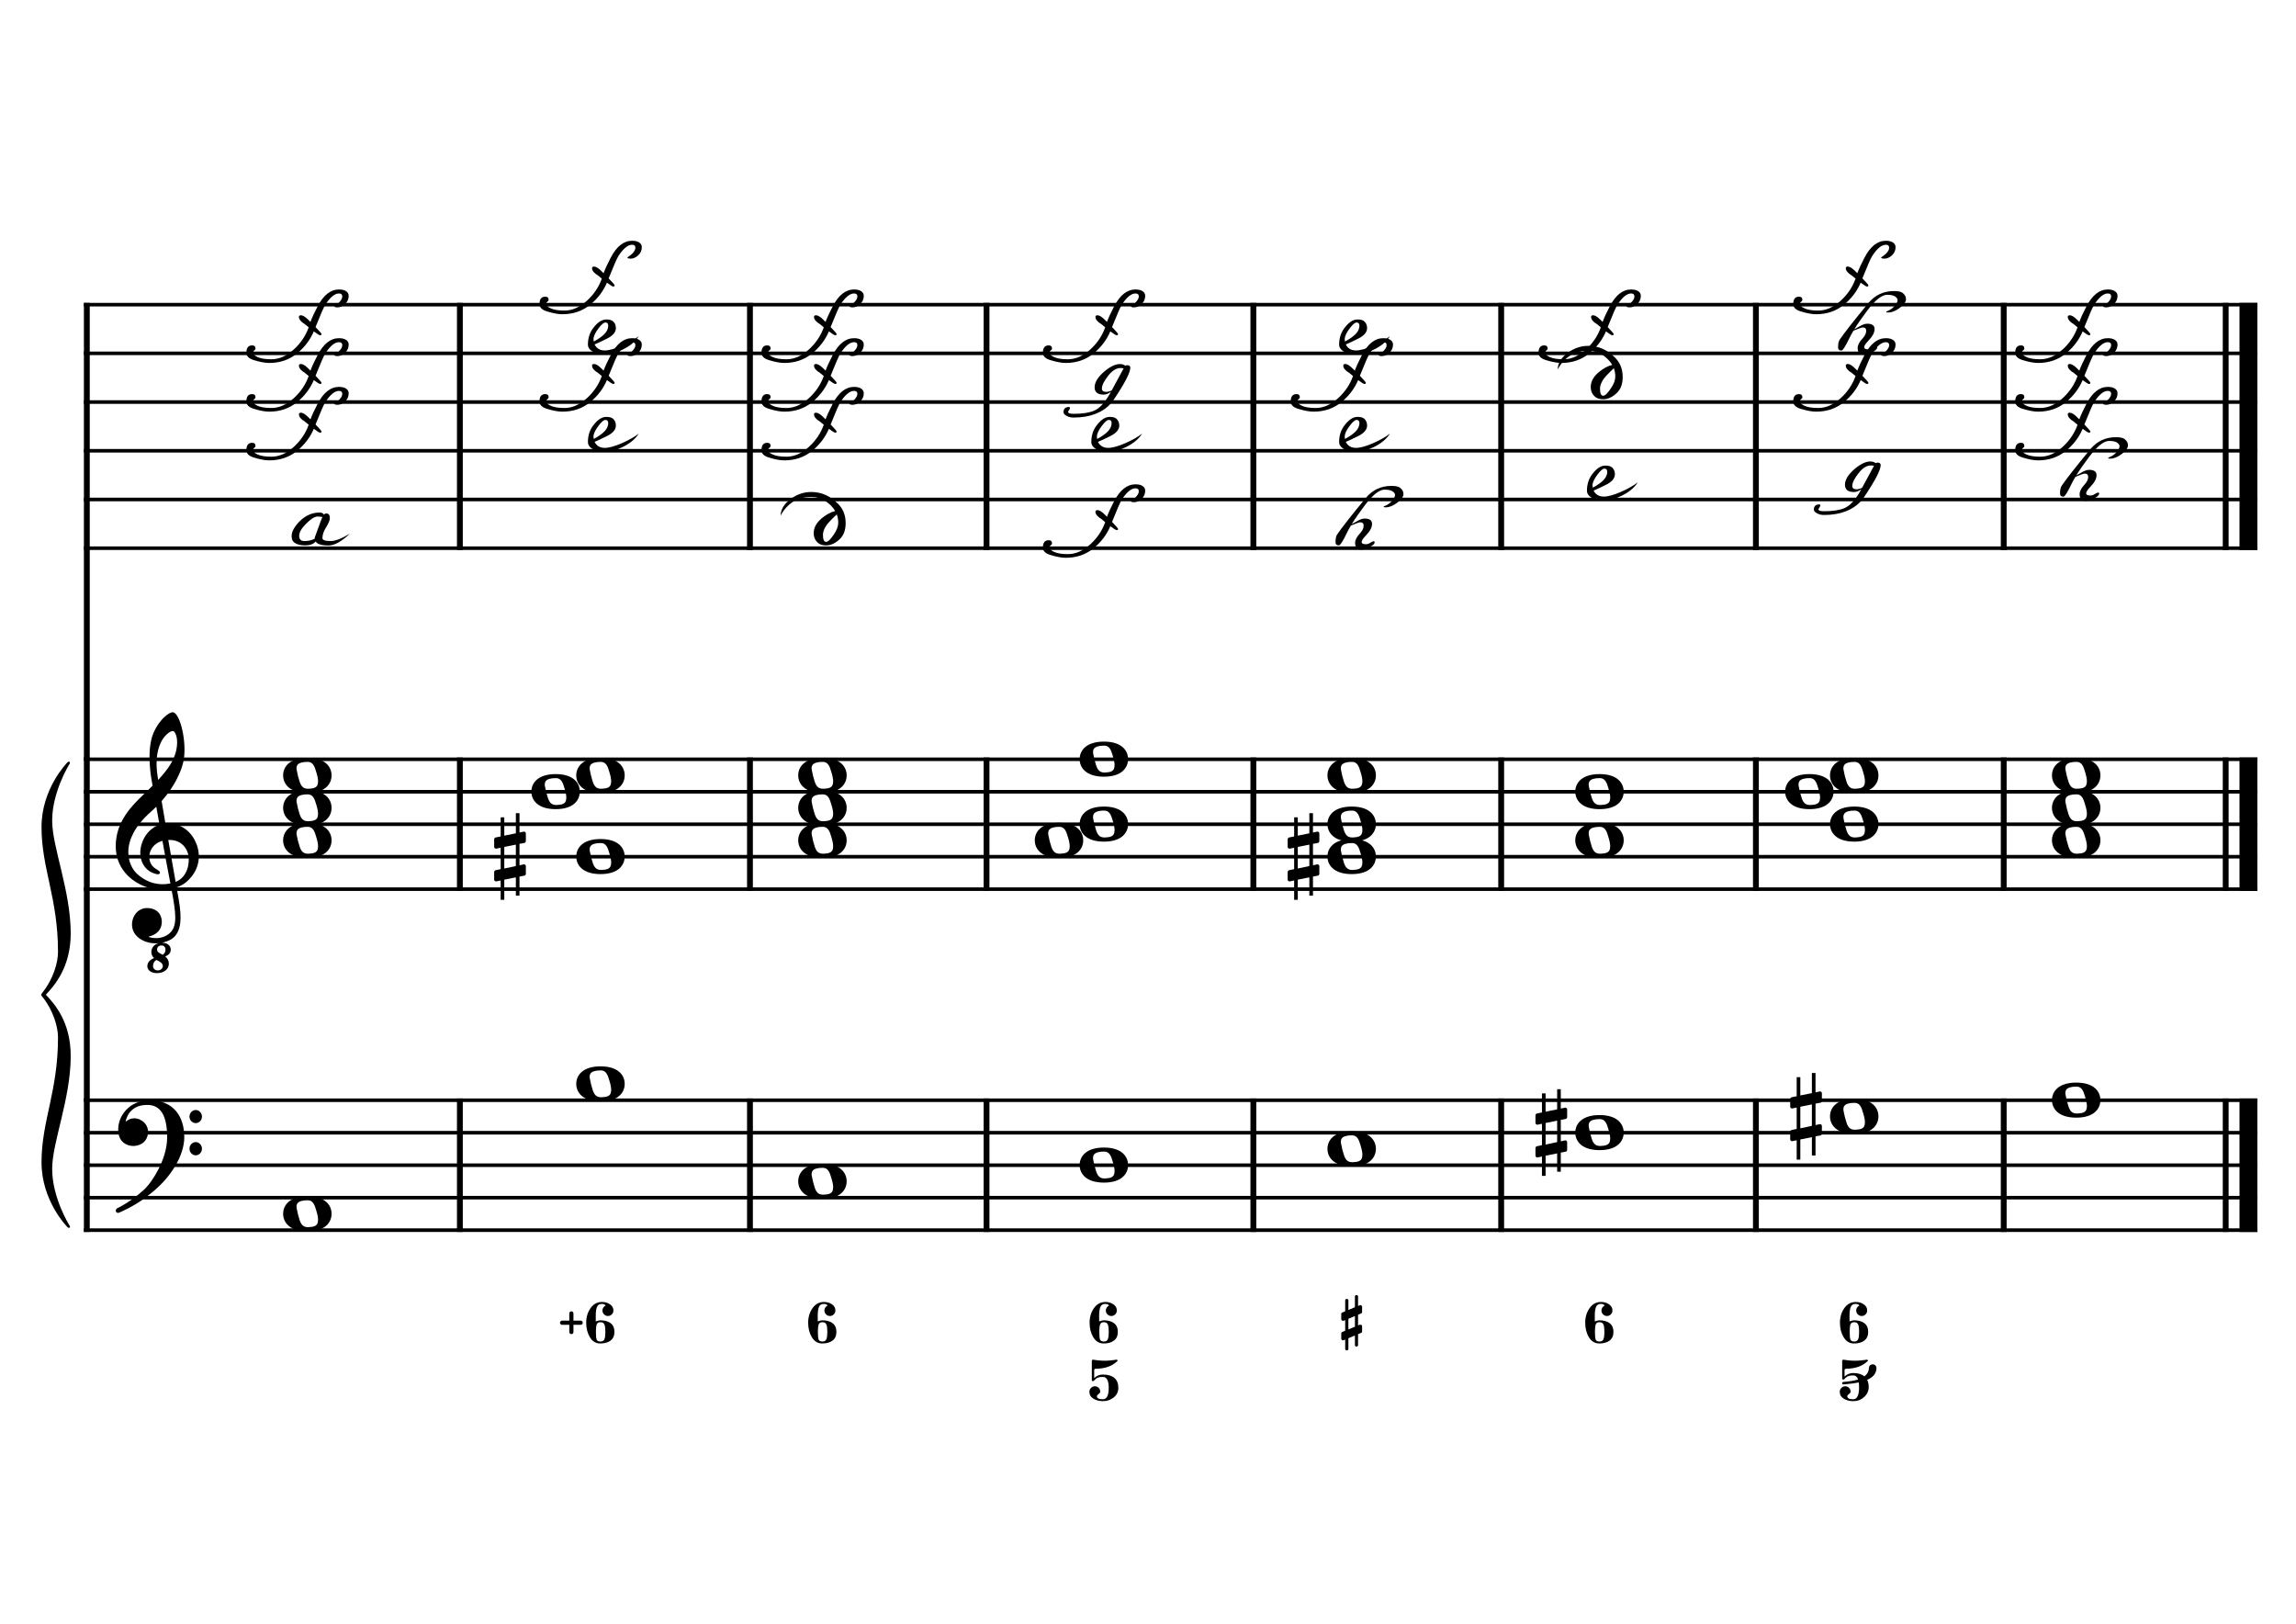 <?xml version="1.0" encoding="UTF-8" standalone="no"?>
<svg width="4209.44px" height="2976.38px" viewBox="0 0 4209.44 2976.38"
 xmlns="http://www.w3.org/2000/svg" xmlns:xlink="http://www.w3.org/1999/xlink" version="1.2" baseProfile="tiny">
<title>LaMineur (31)</title>
<desc>Generated by MuseScore 3.6.2</desc>
<polyline class="StaffLines" fill="none" stroke="#000000" stroke-width="6.55" stroke-linejoin="bevel" points="153.819,558.425 4138.58,558.425"/>
<polyline class="StaffLines" fill="none" stroke="#000000" stroke-width="6.55" stroke-linejoin="bevel" points="153.819,647.717 4138.58,647.717"/>
<polyline class="StaffLines" fill="none" stroke="#000000" stroke-width="6.55" stroke-linejoin="bevel" points="153.819,737.008 4138.58,737.008"/>
<polyline class="StaffLines" fill="none" stroke="#000000" stroke-width="6.55" stroke-linejoin="bevel" points="153.819,826.299 4138.58,826.299"/>
<polyline class="StaffLines" fill="none" stroke="#000000" stroke-width="6.55" stroke-linejoin="bevel" points="153.819,915.591 4138.58,915.591"/>
<polyline class="StaffLines" fill="none" stroke="#000000" stroke-width="6.55" stroke-linejoin="bevel" points="153.819,1004.88 4138.58,1004.88"/>
<polyline class="StaffLines" fill="none" stroke="#000000" stroke-width="6.55" stroke-linejoin="bevel" points="153.819,1391.81 4138.58,1391.81"/>
<polyline class="StaffLines" fill="none" stroke="#000000" stroke-width="6.55" stroke-linejoin="bevel" points="153.819,1451.34 4138.58,1451.34"/>
<polyline class="StaffLines" fill="none" stroke="#000000" stroke-width="6.55" stroke-linejoin="bevel" points="153.819,1510.87 4138.58,1510.87"/>
<polyline class="StaffLines" fill="none" stroke="#000000" stroke-width="6.55" stroke-linejoin="bevel" points="153.819,1570.39 4138.58,1570.39"/>
<polyline class="StaffLines" fill="none" stroke="#000000" stroke-width="6.55" stroke-linejoin="bevel" points="153.819,1629.92 4138.58,1629.92"/>
<polyline class="StaffLines" fill="none" stroke="#000000" stroke-width="6.55" stroke-linejoin="bevel" points="153.819,2016.85 4138.58,2016.85"/>
<polyline class="StaffLines" fill="none" stroke="#000000" stroke-width="6.55" stroke-linejoin="bevel" points="153.819,2076.38 4138.58,2076.38"/>
<polyline class="StaffLines" fill="none" stroke="#000000" stroke-width="6.55" stroke-linejoin="bevel" points="153.819,2135.91 4138.58,2135.91"/>
<polyline class="StaffLines" fill="none" stroke="#000000" stroke-width="6.55" stroke-linejoin="bevel" points="153.819,2195.43 4138.58,2195.43"/>
<polyline class="StaffLines" fill="none" stroke="#000000" stroke-width="6.55" stroke-linejoin="bevel" points="153.819,2254.96 4138.58,2254.96"/>
<polyline class="BarLine" fill="none" stroke="#000000" stroke-width="10.71" stroke-linejoin="bevel" points="159.176,2013.58 159.176,2258.23"/>
<polyline class="BarLine" fill="none" stroke="#000000" stroke-width="10.71" stroke-linejoin="bevel" points="843.128,2013.58 843.128,2258.23"/>
<polyline class="BarLine" fill="none" stroke="#000000" stroke-width="10.71" stroke-linejoin="bevel" points="1374.97,2013.58 1374.97,2258.23"/>
<polyline class="BarLine" fill="none" stroke="#000000" stroke-width="10.71" stroke-linejoin="bevel" points="1808.67,2013.58 1808.67,2258.23"/>
<polyline class="BarLine" fill="none" stroke="#000000" stroke-width="10.71" stroke-linejoin="bevel" points="2297.89,2013.58 2297.89,2258.23"/>
<polyline class="BarLine" fill="none" stroke="#000000" stroke-width="10.71" stroke-linejoin="bevel" points="2752.23,2013.58 2752.23,2258.23"/>
<polyline class="BarLine" fill="none" stroke="#000000" stroke-width="10.71" stroke-linejoin="bevel" points="3219.24,2013.58 3219.24,2258.23"/>
<polyline class="BarLine" fill="none" stroke="#000000" stroke-width="10.71" stroke-linejoin="bevel" points="3673.58,2013.58 3673.58,2258.23"/>
<polyline class="BarLine" fill="none" stroke="#000000" stroke-width="10.71" stroke-linejoin="bevel" points="4080.54,2013.58 4080.54,2258.23"/>
<polyline class="BarLine" fill="none" stroke="#000000" stroke-width="32.74" stroke-linejoin="bevel" points="4122.21,2013.58 4122.21,2258.23"/>
<polyline class="BarLine" fill="none" stroke="#000000" stroke-width="10.71" stroke-linejoin="bevel" points="159.176,1388.54 159.176,2016.85"/>
<polyline class="BarLine" fill="none" stroke="#000000" stroke-width="10.71" stroke-linejoin="bevel" points="843.128,1388.54 843.128,1633.2"/>
<polyline class="BarLine" fill="none" stroke="#000000" stroke-width="10.71" stroke-linejoin="bevel" points="1374.97,1388.54 1374.97,1633.2"/>
<polyline class="BarLine" fill="none" stroke="#000000" stroke-width="10.71" stroke-linejoin="bevel" points="1808.67,1388.54 1808.67,1633.2"/>
<polyline class="BarLine" fill="none" stroke="#000000" stroke-width="10.71" stroke-linejoin="bevel" points="2297.89,1388.54 2297.89,1633.2"/>
<polyline class="BarLine" fill="none" stroke="#000000" stroke-width="10.71" stroke-linejoin="bevel" points="2752.23,1388.54 2752.23,1633.2"/>
<polyline class="BarLine" fill="none" stroke="#000000" stroke-width="10.71" stroke-linejoin="bevel" points="3219.24,1388.54 3219.24,1633.2"/>
<polyline class="BarLine" fill="none" stroke="#000000" stroke-width="10.71" stroke-linejoin="bevel" points="3673.58,1388.54 3673.58,1633.2"/>
<polyline class="BarLine" fill="none" stroke="#000000" stroke-width="10.71" stroke-linejoin="bevel" points="4080.54,1388.54 4080.54,1633.2"/>
<polyline class="BarLine" fill="none" stroke="#000000" stroke-width="32.74" stroke-linejoin="bevel" points="4122.21,1388.54 4122.21,1633.2"/>
<polyline class="BarLine" fill="none" stroke="#000000" stroke-width="10.71" stroke-linejoin="bevel" points="159.176,555.151 159.176,1391.81"/>
<polyline class="BarLine" fill="none" stroke="#000000" stroke-width="10.71" stroke-linejoin="bevel" points="843.128,555.151 843.128,1008.16"/>
<polyline class="BarLine" fill="none" stroke="#000000" stroke-width="10.71" stroke-linejoin="bevel" points="1374.97,555.151 1374.97,1008.16"/>
<polyline class="BarLine" fill="none" stroke="#000000" stroke-width="10.71" stroke-linejoin="bevel" points="1808.67,555.151 1808.67,1008.16"/>
<polyline class="BarLine" fill="none" stroke="#000000" stroke-width="10.71" stroke-linejoin="bevel" points="2297.89,555.151 2297.89,1008.16"/>
<polyline class="BarLine" fill="none" stroke="#000000" stroke-width="10.71" stroke-linejoin="bevel" points="2752.23,555.151 2752.23,1008.16"/>
<polyline class="BarLine" fill="none" stroke="#000000" stroke-width="10.71" stroke-linejoin="bevel" points="3219.24,555.151 3219.24,1008.16"/>
<polyline class="BarLine" fill="none" stroke="#000000" stroke-width="10.71" stroke-linejoin="bevel" points="3673.58,555.151 3673.58,1008.16"/>
<polyline class="BarLine" fill="none" stroke="#000000" stroke-width="10.71" stroke-linejoin="bevel" points="4080.54,555.151 4080.54,1008.16"/>
<polyline class="BarLine" fill="none" stroke="#000000" stroke-width="32.74" stroke-linejoin="bevel" points="4122.21,555.151 4122.21,1008.16"/>
<path class="Accidental" transform="matrix(2.381,0,0,2.381,2815.09,2076.38)" d="M23.3,-10.6 C23.9,-10.7 24.4,-11.4 24.4,-12 L24.4,-17.9 C24.4,-18.7 23.8,-19.3 23,-19.3 L22.8,-19.3 L19.5,-18.6 L19.5,-33.5 L16.7,-33.5 L16.7,-18 L7.8,-16.2 L7.8,-30.3 L5,-30.3 L5,-15.6 L1.1,-14.8 C0.5,-14.7 0,-14 0,-13.4 L0,-13.2 L0,-7.4 L0,-7.6 C0,-6.8 0.6,-6.2 1.4,-6.2 L1.7,-6.2 L5,-6.9 L5,9.6 L1.1,10.4 C0.5,10.5 0,11.2 0,11.8 L0,17.6 C0,18.4 0.6,19 1.4,19 L1.7,19 L5,18.3 L5,33.2 L7.8,33.2 L7.8,17.7 L16.7,15.9 L16.7,30 L19.5,30 L19.5,15.3 L23.3,14.6 C23.9,14.5 24.4,13.8 24.4,13.2 L24.4,7.3 C24.4,6.5 23.8,5.9 23,5.9 L22.8,5.9 L19.5,6.6 L19.5,-9.9 L23.3,-10.6 M7.8,9.1 L7.8,-7.5 L16.7,-9.3 L16.7,7.2 L7.8,9.1 "/>
<path class="Accidental" transform="matrix(2.381,0,0,2.381,3282.11,2046.61)" d="M23.3,-10.6 C23.9,-10.7 24.4,-11.4 24.4,-12 L24.4,-17.9 C24.4,-18.7 23.8,-19.3 23,-19.3 L22.8,-19.3 L19.5,-18.6 L19.5,-33.5 L16.7,-33.5 L16.7,-18 L7.8,-16.2 L7.8,-30.3 L5,-30.3 L5,-15.6 L1.1,-14.8 C0.5,-14.7 0,-14 0,-13.4 L0,-13.2 L0,-7.4 L0,-7.6 C0,-6.8 0.6,-6.2 1.4,-6.2 L1.7,-6.2 L5,-6.9 L5,9.6 L1.1,10.4 C0.5,10.5 0,11.2 0,11.8 L0,17.6 C0,18.4 0.6,19 1.4,19 L1.7,19 L5,18.3 L5,33.2 L7.8,33.2 L7.8,17.7 L16.7,15.9 L16.7,30 L19.5,30 L19.5,15.3 L23.3,14.6 C23.9,14.5 24.4,13.8 24.4,13.2 L24.4,7.3 C24.4,6.5 23.8,5.9 23,5.9 L22.8,5.9 L19.5,6.6 L19.5,-9.9 L23.3,-10.6 M7.8,9.1 L7.8,-7.5 L16.7,-9.3 L16.7,7.2 L7.8,9.1 "/>
<path class="Accidental" transform="matrix(2.381,0,0,2.381,905.995,1570.39)" d="M23.3,-10.6 C23.9,-10.7 24.4,-11.4 24.4,-12 L24.4,-17.9 C24.4,-18.7 23.8,-19.3 23,-19.3 L22.8,-19.3 L19.5,-18.6 L19.5,-33.5 L16.7,-33.5 L16.7,-18 L7.8,-16.2 L7.8,-30.3 L5,-30.3 L5,-15.6 L1.1,-14.8 C0.5,-14.7 0,-14 0,-13.4 L0,-13.2 L0,-7.4 L0,-7.6 C0,-6.8 0.6,-6.2 1.4,-6.2 L1.7,-6.2 L5,-6.9 L5,9.6 L1.1,10.4 C0.5,10.5 0,11.2 0,11.8 L0,17.6 C0,18.4 0.6,19 1.4,19 L1.7,19 L5,18.3 L5,33.2 L7.8,33.2 L7.8,17.7 L16.7,15.9 L16.7,30 L19.5,30 L19.5,15.3 L23.3,14.6 C23.9,14.5 24.4,13.8 24.4,13.2 L24.4,7.3 C24.4,6.5 23.8,5.9 23,5.9 L22.8,5.9 L19.5,6.6 L19.5,-9.9 L23.3,-10.6 M7.8,9.1 L7.8,-7.5 L16.7,-9.3 L16.7,7.2 L7.8,9.1 "/>
<path class="Accidental" transform="matrix(2.381,0,0,2.381,2360.76,1570.39)" d="M23.3,-10.6 C23.9,-10.7 24.4,-11.4 24.4,-12 L24.4,-17.9 C24.4,-18.7 23.8,-19.3 23,-19.3 L22.8,-19.3 L19.5,-18.6 L19.5,-33.5 L16.7,-33.5 L16.7,-18 L7.8,-16.2 L7.8,-30.3 L5,-30.3 L5,-15.6 L1.1,-14.8 C0.5,-14.7 0,-14 0,-13.4 L0,-13.2 L0,-7.4 L0,-7.6 C0,-6.8 0.6,-6.2 1.4,-6.2 L1.7,-6.2 L5,-6.9 L5,9.6 L1.1,10.4 C0.5,10.5 0,11.2 0,11.8 L0,17.6 C0,18.4 0.6,19 1.4,19 L1.7,19 L5,18.3 L5,33.2 L7.8,33.2 L7.8,17.7 L16.7,15.9 L16.7,30 L19.5,30 L19.5,15.3 L23.3,14.6 C23.9,14.5 24.4,13.8 24.4,13.2 L24.4,7.3 C24.4,6.5 23.8,5.9 23,5.9 L22.8,5.9 L19.5,6.6 L19.5,-9.9 L23.3,-10.6 M7.8,9.1 L7.8,-7.5 L16.7,-9.3 L16.7,7.2 L7.8,9.1 "/>
<path class="Note" transform="matrix(2.381,0,0,2.381,519.076,2225.2)" d="M18.7,-13.6 C4.9,-13.6 0,-6.6 0,-0.1 C0,6.4 4.9,13.4 18.7,13.4 C32.5,13.4 37.3,6.4 37.3,-0.1 C37.3,-6.6 32.5,-13.6 18.7,-13.6 M10.4,-4.5 C10.3,-4.9 10.3,-5.3 10.3,-5.7 C10.3,-6.5 10.5,-7.3 10.9,-8 C11.6,-9 12.8,-9.7 14.3,-10 C15.6,-10.3 16.3,-10.5 18.9,-10.5 L19,-10.5 C23,-10.5 24.3,-6.8 25.4,-3 L25.7,-2 C26.5,0.6 26.9,2.8 26.9,4.5 C26.9,5.7 26.7,6.8 26.3,7.6 C25.7,8.7 24.7,9.4 23,9.8 C22.1,10 20.6,10.1 20.6,10.1 C20.1,10.1 19.7,10.2 19.3,10.2 C16.1,10.2 14.1,9 12.7,4.7 C11.5,1 11.3,-0.1 10.4,-4.5"/>
<path class="Note" transform="matrix(2.381,0,0,2.381,1056.48,1987.09)" d="M18.7,-13.6 C4.9,-13.6 0,-6.6 0,-0.1 C0,6.4 4.9,13.4 18.7,13.4 C32.5,13.4 37.3,6.4 37.3,-0.1 C37.3,-6.6 32.5,-13.6 18.7,-13.6 M10.4,-4.5 C10.3,-4.9 10.3,-5.3 10.3,-5.7 C10.3,-6.5 10.5,-7.3 10.9,-8 C11.6,-9 12.8,-9.7 14.3,-10 C15.6,-10.3 16.3,-10.5 18.9,-10.5 L19,-10.5 C23,-10.5 24.3,-6.8 25.4,-3 L25.7,-2 C26.5,0.6 26.9,2.8 26.9,4.5 C26.9,5.7 26.7,6.8 26.3,7.6 C25.7,8.7 24.7,9.4 23,9.8 C22.1,10 20.6,10.1 20.6,10.1 C20.1,10.1 19.7,10.2 19.3,10.2 C16.1,10.2 14.1,9 12.7,4.7 C11.5,1 11.3,-0.1 10.4,-4.5"/>
<path class="Note" transform="matrix(2.381,0,0,2.381,1463.44,2165.67)" d="M18.7,-13.6 C4.9,-13.6 0,-6.6 0,-0.1 C0,6.4 4.9,13.4 18.7,13.4 C32.5,13.4 37.3,6.4 37.3,-0.1 C37.3,-6.6 32.5,-13.6 18.7,-13.6 M10.4,-4.5 C10.3,-4.9 10.3,-5.3 10.3,-5.7 C10.3,-6.5 10.5,-7.3 10.9,-8 C11.6,-9 12.8,-9.7 14.3,-10 C15.6,-10.3 16.3,-10.5 18.9,-10.5 L19,-10.5 C23,-10.5 24.3,-6.8 25.4,-3 L25.7,-2 C26.5,0.6 26.9,2.8 26.9,4.5 C26.9,5.7 26.7,6.8 26.3,7.6 C25.7,8.7 24.7,9.4 23,9.8 C22.1,10 20.6,10.1 20.6,10.1 C20.1,10.1 19.7,10.2 19.3,10.2 C16.1,10.2 14.1,9 12.7,4.7 C11.5,1 11.3,-0.1 10.4,-4.5"/>
<path class="Note" transform="matrix(2.381,0,0,2.381,1979.4,2135.91)" d="M18.7,-13.6 C4.9,-13.6 0,-6.6 0,-0.1 C0,6.4 4.9,13.4 18.7,13.4 C32.5,13.4 37.3,6.4 37.3,-0.1 C37.3,-6.6 32.5,-13.6 18.7,-13.6 M10.4,-4.5 C10.3,-4.9 10.3,-5.3 10.3,-5.7 C10.3,-6.5 10.5,-7.3 10.9,-8 C11.6,-9 12.8,-9.7 14.3,-10 C15.6,-10.3 16.3,-10.5 18.9,-10.5 L19,-10.5 C23,-10.5 24.3,-6.8 25.4,-3 L25.7,-2 C26.5,0.6 26.9,2.8 26.9,4.5 C26.9,5.7 26.7,6.8 26.3,7.6 C25.7,8.7 24.7,9.4 23,9.8 C22.1,10 20.6,10.1 20.6,10.1 C20.1,10.1 19.7,10.2 19.3,10.2 C16.1,10.2 14.1,9 12.7,4.7 C11.5,1 11.3,-0.1 10.4,-4.5"/>
<path class="Note" transform="matrix(2.381,0,0,2.381,2433.73,2106.14)" d="M18.7,-13.6 C4.9,-13.6 0,-6.6 0,-0.1 C0,6.4 4.9,13.4 18.7,13.4 C32.5,13.4 37.3,6.4 37.3,-0.1 C37.3,-6.6 32.5,-13.6 18.7,-13.6 M10.4,-4.5 C10.3,-4.9 10.3,-5.3 10.3,-5.7 C10.3,-6.5 10.5,-7.3 10.9,-8 C11.6,-9 12.8,-9.7 14.3,-10 C15.6,-10.3 16.3,-10.5 18.9,-10.5 L19,-10.5 C23,-10.5 24.3,-6.8 25.4,-3 L25.7,-2 C26.5,0.6 26.9,2.8 26.9,4.5 C26.9,5.7 26.7,6.8 26.3,7.6 C25.7,8.7 24.7,9.4 23,9.8 C22.1,10 20.6,10.1 20.6,10.1 C20.1,10.1 19.7,10.2 19.3,10.2 C16.1,10.2 14.1,9 12.7,4.7 C11.5,1 11.3,-0.1 10.4,-4.5"/>
<path class="Note" transform="matrix(2.381,0,0,2.381,2888.07,2076.38)" d="M18.7,-13.6 C4.9,-13.6 0,-6.6 0,-0.1 C0,6.4 4.9,13.4 18.7,13.4 C32.5,13.4 37.3,6.4 37.3,-0.1 C37.3,-6.6 32.5,-13.6 18.7,-13.6 M10.4,-4.5 C10.3,-4.9 10.3,-5.3 10.3,-5.7 C10.3,-6.5 10.5,-7.3 10.9,-8 C11.6,-9 12.8,-9.7 14.3,-10 C15.6,-10.3 16.3,-10.5 18.9,-10.5 L19,-10.5 C23,-10.5 24.3,-6.8 25.4,-3 L25.7,-2 C26.5,0.6 26.9,2.8 26.9,4.5 C26.9,5.7 26.7,6.8 26.3,7.6 C25.7,8.7 24.7,9.4 23,9.8 C22.1,10 20.6,10.1 20.6,10.1 C20.1,10.1 19.7,10.2 19.3,10.2 C16.1,10.2 14.1,9 12.7,4.7 C11.5,1 11.3,-0.1 10.4,-4.5"/>
<path class="Note" transform="matrix(2.381,0,0,2.381,3355.09,2046.61)" d="M18.7,-13.6 C4.9,-13.6 0,-6.6 0,-0.1 C0,6.4 4.9,13.4 18.7,13.4 C32.5,13.4 37.3,6.4 37.3,-0.1 C37.3,-6.6 32.5,-13.6 18.7,-13.6 M10.4,-4.5 C10.3,-4.9 10.3,-5.3 10.3,-5.7 C10.3,-6.5 10.5,-7.3 10.9,-8 C11.6,-9 12.8,-9.7 14.3,-10 C15.6,-10.3 16.3,-10.5 18.9,-10.5 L19,-10.5 C23,-10.5 24.3,-6.8 25.4,-3 L25.7,-2 C26.5,0.6 26.9,2.8 26.9,4.5 C26.9,5.7 26.7,6.8 26.3,7.6 C25.7,8.7 24.7,9.4 23,9.8 C22.1,10 20.6,10.1 20.6,10.1 C20.1,10.1 19.7,10.2 19.3,10.2 C16.1,10.2 14.1,9 12.7,4.7 C11.5,1 11.3,-0.1 10.4,-4.5"/>
<path class="Note" transform="matrix(2.381,0,0,2.381,3762.04,2016.85)" d="M18.7,-13.6 C4.9,-13.6 0,-6.6 0,-0.1 C0,6.4 4.9,13.4 18.7,13.4 C32.5,13.4 37.3,6.4 37.3,-0.1 C37.3,-6.6 32.5,-13.6 18.7,-13.6 M10.4,-4.5 C10.3,-4.9 10.3,-5.3 10.3,-5.7 C10.3,-6.5 10.5,-7.3 10.9,-8 C11.6,-9 12.8,-9.7 14.3,-10 C15.6,-10.3 16.3,-10.5 18.9,-10.5 L19,-10.5 C23,-10.5 24.3,-6.8 25.4,-3 L25.7,-2 C26.5,0.6 26.9,2.8 26.9,4.5 C26.9,5.7 26.7,6.8 26.3,7.6 C25.7,8.7 24.7,9.4 23,9.8 C22.1,10 20.6,10.1 20.6,10.1 C20.1,10.1 19.7,10.2 19.3,10.2 C16.1,10.2 14.1,9 12.7,4.7 C11.5,1 11.3,-0.1 10.4,-4.5"/>
<path class="Note" transform="matrix(2.381,0,0,2.381,519.076,1540.63)" d="M18.7,-13.6 C4.9,-13.6 0,-6.6 0,-0.1 C0,6.4 4.9,13.4 18.7,13.4 C32.5,13.4 37.3,6.4 37.3,-0.1 C37.3,-6.6 32.5,-13.6 18.7,-13.6 M10.4,-4.5 C10.3,-4.9 10.3,-5.3 10.3,-5.7 C10.3,-6.5 10.5,-7.3 10.9,-8 C11.6,-9 12.8,-9.7 14.3,-10 C15.6,-10.3 16.3,-10.5 18.9,-10.5 L19,-10.5 C23,-10.5 24.3,-6.8 25.4,-3 L25.7,-2 C26.5,0.6 26.9,2.8 26.9,4.5 C26.9,5.7 26.7,6.8 26.3,7.6 C25.7,8.7 24.7,9.4 23,9.8 C22.1,10 20.6,10.1 20.6,10.1 C20.1,10.1 19.7,10.2 19.3,10.2 C16.1,10.2 14.1,9 12.7,4.7 C11.5,1 11.3,-0.1 10.4,-4.5"/>
<path class="Note" transform="matrix(2.381,0,0,2.381,519.076,1481.1)" d="M18.7,-13.6 C4.9,-13.6 0,-6.6 0,-0.1 C0,6.4 4.9,13.4 18.7,13.4 C32.5,13.4 37.3,6.4 37.3,-0.1 C37.3,-6.6 32.5,-13.6 18.7,-13.6 M10.4,-4.5 C10.3,-4.9 10.3,-5.3 10.3,-5.7 C10.3,-6.5 10.5,-7.3 10.9,-8 C11.6,-9 12.8,-9.7 14.3,-10 C15.6,-10.3 16.3,-10.5 18.9,-10.5 L19,-10.5 C23,-10.5 24.3,-6.8 25.4,-3 L25.7,-2 C26.5,0.6 26.9,2.8 26.9,4.5 C26.9,5.7 26.7,6.8 26.3,7.6 C25.7,8.7 24.7,9.4 23,9.8 C22.1,10 20.6,10.1 20.6,10.1 C20.1,10.1 19.7,10.2 19.3,10.2 C16.1,10.2 14.1,9 12.7,4.7 C11.5,1 11.3,-0.1 10.4,-4.5"/>
<path class="Note" transform="matrix(2.381,0,0,2.381,519.076,1421.57)" d="M18.7,-13.6 C4.9,-13.6 0,-6.6 0,-0.1 C0,6.4 4.9,13.4 18.7,13.4 C32.5,13.4 37.3,6.4 37.3,-0.1 C37.3,-6.6 32.5,-13.6 18.7,-13.6 M10.4,-4.5 C10.3,-4.9 10.3,-5.3 10.3,-5.7 C10.3,-6.5 10.5,-7.3 10.9,-8 C11.6,-9 12.8,-9.7 14.3,-10 C15.6,-10.3 16.3,-10.5 18.9,-10.5 L19,-10.5 C23,-10.5 24.3,-6.8 25.4,-3 L25.7,-2 C26.5,0.6 26.9,2.8 26.9,4.5 C26.9,5.7 26.7,6.8 26.3,7.6 C25.7,8.7 24.7,9.4 23,9.8 C22.1,10 20.6,10.1 20.6,10.1 C20.1,10.1 19.7,10.2 19.3,10.2 C16.1,10.2 14.1,9 12.7,4.7 C11.5,1 11.3,-0.1 10.4,-4.5"/>
<path class="Note" transform="matrix(2.381,0,0,2.381,1056.48,1570.39)" d="M18.7,-13.6 C4.9,-13.6 0,-6.6 0,-0.1 C0,6.4 4.9,13.4 18.7,13.4 C32.5,13.4 37.3,6.4 37.3,-0.1 C37.3,-6.6 32.5,-13.6 18.7,-13.6 M10.4,-4.5 C10.3,-4.9 10.3,-5.3 10.3,-5.7 C10.3,-6.5 10.5,-7.3 10.9,-8 C11.6,-9 12.8,-9.7 14.3,-10 C15.6,-10.3 16.3,-10.5 18.9,-10.5 L19,-10.5 C23,-10.5 24.3,-6.8 25.4,-3 L25.7,-2 C26.5,0.6 26.9,2.8 26.9,4.5 C26.9,5.7 26.7,6.8 26.3,7.6 C25.7,8.7 24.7,9.4 23,9.8 C22.1,10 20.6,10.1 20.6,10.1 C20.1,10.1 19.7,10.2 19.3,10.2 C16.1,10.2 14.1,9 12.7,4.7 C11.5,1 11.3,-0.1 10.4,-4.5"/>
<path class="Note" transform="matrix(2.381,0,0,2.381,974.219,1451.34)" d="M18.7,-13.6 C4.9,-13.6 0,-6.6 0,-0.1 C0,6.4 4.9,13.4 18.7,13.4 C32.5,13.4 37.3,6.4 37.3,-0.1 C37.3,-6.6 32.5,-13.6 18.7,-13.6 M10.4,-4.5 C10.3,-4.9 10.3,-5.3 10.3,-5.7 C10.3,-6.5 10.5,-7.3 10.9,-8 C11.6,-9 12.8,-9.7 14.3,-10 C15.6,-10.3 16.3,-10.5 18.9,-10.5 L19,-10.5 C23,-10.5 24.3,-6.8 25.4,-3 L25.7,-2 C26.5,0.6 26.9,2.8 26.9,4.5 C26.9,5.7 26.7,6.8 26.3,7.6 C25.7,8.7 24.7,9.4 23,9.8 C22.1,10 20.6,10.1 20.6,10.1 C20.1,10.1 19.7,10.2 19.3,10.2 C16.1,10.2 14.1,9 12.7,4.7 C11.5,1 11.3,-0.1 10.4,-4.5"/>
<path class="Note" transform="matrix(2.381,0,0,2.381,1056.48,1421.57)" d="M18.7,-13.6 C4.9,-13.6 0,-6.6 0,-0.1 C0,6.4 4.9,13.4 18.7,13.4 C32.5,13.4 37.3,6.4 37.3,-0.1 C37.3,-6.6 32.5,-13.6 18.7,-13.6 M10.4,-4.5 C10.3,-4.9 10.3,-5.3 10.3,-5.7 C10.3,-6.5 10.5,-7.3 10.9,-8 C11.6,-9 12.8,-9.7 14.3,-10 C15.6,-10.3 16.3,-10.5 18.9,-10.5 L19,-10.5 C23,-10.5 24.3,-6.8 25.4,-3 L25.7,-2 C26.5,0.6 26.9,2.8 26.9,4.5 C26.9,5.7 26.7,6.8 26.3,7.6 C25.7,8.7 24.7,9.4 23,9.8 C22.1,10 20.6,10.1 20.6,10.1 C20.1,10.1 19.7,10.2 19.3,10.2 C16.1,10.2 14.1,9 12.7,4.7 C11.5,1 11.3,-0.1 10.4,-4.5"/>
<path class="Note" transform="matrix(2.381,0,0,2.381,1463.44,1540.63)" d="M18.7,-13.6 C4.9,-13.6 0,-6.6 0,-0.1 C0,6.4 4.9,13.4 18.7,13.4 C32.5,13.4 37.3,6.4 37.3,-0.1 C37.3,-6.6 32.5,-13.6 18.7,-13.6 M10.4,-4.5 C10.3,-4.9 10.3,-5.3 10.3,-5.7 C10.3,-6.5 10.5,-7.3 10.9,-8 C11.6,-9 12.8,-9.7 14.3,-10 C15.6,-10.3 16.3,-10.5 18.9,-10.5 L19,-10.5 C23,-10.5 24.3,-6.8 25.4,-3 L25.7,-2 C26.5,0.6 26.9,2.8 26.9,4.5 C26.9,5.7 26.7,6.8 26.3,7.6 C25.7,8.7 24.7,9.4 23,9.8 C22.1,10 20.6,10.1 20.6,10.1 C20.1,10.1 19.7,10.2 19.3,10.2 C16.1,10.2 14.1,9 12.7,4.7 C11.5,1 11.3,-0.1 10.4,-4.5"/>
<path class="Note" transform="matrix(2.381,0,0,2.381,1463.44,1481.1)" d="M18.7,-13.6 C4.9,-13.6 0,-6.6 0,-0.1 C0,6.4 4.9,13.4 18.7,13.4 C32.5,13.4 37.3,6.4 37.3,-0.1 C37.3,-6.6 32.5,-13.6 18.7,-13.6 M10.4,-4.5 C10.3,-4.9 10.3,-5.3 10.3,-5.7 C10.3,-6.5 10.5,-7.3 10.9,-8 C11.6,-9 12.8,-9.7 14.3,-10 C15.6,-10.3 16.3,-10.5 18.9,-10.5 L19,-10.5 C23,-10.5 24.3,-6.8 25.4,-3 L25.7,-2 C26.5,0.6 26.9,2.8 26.9,4.5 C26.9,5.7 26.7,6.8 26.3,7.6 C25.7,8.7 24.7,9.4 23,9.8 C22.1,10 20.6,10.1 20.6,10.1 C20.1,10.1 19.7,10.2 19.3,10.2 C16.1,10.2 14.1,9 12.7,4.7 C11.5,1 11.3,-0.1 10.4,-4.5"/>
<path class="Note" transform="matrix(2.381,0,0,2.381,1463.44,1421.57)" d="M18.7,-13.6 C4.9,-13.6 0,-6.6 0,-0.1 C0,6.4 4.9,13.4 18.7,13.4 C32.5,13.4 37.3,6.4 37.3,-0.1 C37.3,-6.6 32.5,-13.6 18.7,-13.6 M10.4,-4.5 C10.3,-4.9 10.3,-5.3 10.3,-5.7 C10.3,-6.5 10.5,-7.3 10.9,-8 C11.6,-9 12.8,-9.7 14.3,-10 C15.6,-10.3 16.3,-10.5 18.9,-10.5 L19,-10.5 C23,-10.5 24.3,-6.8 25.4,-3 L25.7,-2 C26.5,0.6 26.9,2.8 26.9,4.5 C26.9,5.7 26.7,6.8 26.3,7.6 C25.7,8.7 24.7,9.4 23,9.8 C22.1,10 20.6,10.1 20.6,10.1 C20.1,10.1 19.7,10.2 19.3,10.2 C16.1,10.2 14.1,9 12.7,4.7 C11.5,1 11.3,-0.1 10.4,-4.5"/>
<path class="Note" transform="matrix(2.381,0,0,2.381,1897.14,1540.63)" d="M18.7,-13.6 C4.9,-13.6 0,-6.6 0,-0.1 C0,6.4 4.9,13.4 18.7,13.4 C32.5,13.4 37.3,6.4 37.3,-0.1 C37.3,-6.6 32.5,-13.6 18.7,-13.6 M10.4,-4.5 C10.3,-4.9 10.3,-5.3 10.3,-5.7 C10.3,-6.5 10.5,-7.3 10.9,-8 C11.6,-9 12.8,-9.7 14.3,-10 C15.6,-10.3 16.3,-10.5 18.9,-10.5 L19,-10.5 C23,-10.5 24.3,-6.8 25.4,-3 L25.7,-2 C26.5,0.6 26.9,2.8 26.9,4.5 C26.9,5.7 26.7,6.8 26.3,7.6 C25.7,8.7 24.7,9.4 23,9.8 C22.1,10 20.6,10.1 20.6,10.1 C20.1,10.1 19.7,10.2 19.3,10.2 C16.1,10.2 14.1,9 12.7,4.7 C11.5,1 11.3,-0.1 10.4,-4.5"/>
<path class="Note" transform="matrix(2.381,0,0,2.381,1979.4,1510.87)" d="M18.7,-13.6 C4.9,-13.6 0,-6.6 0,-0.1 C0,6.4 4.9,13.4 18.7,13.4 C32.5,13.4 37.3,6.4 37.3,-0.1 C37.3,-6.6 32.5,-13.6 18.7,-13.6 M10.4,-4.5 C10.3,-4.9 10.3,-5.3 10.3,-5.7 C10.3,-6.5 10.5,-7.3 10.9,-8 C11.6,-9 12.8,-9.7 14.3,-10 C15.6,-10.3 16.3,-10.5 18.9,-10.5 L19,-10.5 C23,-10.5 24.3,-6.8 25.4,-3 L25.7,-2 C26.5,0.6 26.9,2.8 26.9,4.5 C26.9,5.7 26.7,6.8 26.3,7.6 C25.7,8.7 24.7,9.4 23,9.8 C22.1,10 20.6,10.1 20.6,10.1 C20.1,10.1 19.7,10.2 19.3,10.2 C16.1,10.2 14.1,9 12.7,4.7 C11.5,1 11.3,-0.1 10.4,-4.5"/>
<path class="Note" transform="matrix(2.381,0,0,2.381,1979.4,1391.81)" d="M18.7,-13.6 C4.9,-13.6 0,-6.6 0,-0.1 C0,6.4 4.9,13.4 18.7,13.4 C32.5,13.4 37.3,6.4 37.3,-0.1 C37.3,-6.6 32.5,-13.6 18.7,-13.6 M10.4,-4.5 C10.3,-4.9 10.3,-5.3 10.3,-5.7 C10.3,-6.5 10.5,-7.3 10.9,-8 C11.6,-9 12.8,-9.7 14.3,-10 C15.6,-10.3 16.3,-10.5 18.9,-10.5 L19,-10.5 C23,-10.5 24.3,-6.8 25.4,-3 L25.7,-2 C26.5,0.6 26.9,2.8 26.9,4.5 C26.9,5.7 26.7,6.8 26.3,7.6 C25.7,8.7 24.7,9.4 23,9.8 C22.1,10 20.6,10.1 20.6,10.1 C20.1,10.1 19.7,10.2 19.3,10.2 C16.1,10.2 14.1,9 12.7,4.7 C11.5,1 11.3,-0.1 10.4,-4.5"/>
<path class="Note" transform="matrix(2.381,0,0,2.381,2433.73,1570.39)" d="M18.7,-13.6 C4.9,-13.6 0,-6.6 0,-0.1 C0,6.4 4.9,13.4 18.7,13.4 C32.5,13.4 37.3,6.4 37.3,-0.1 C37.3,-6.6 32.5,-13.6 18.7,-13.6 M10.4,-4.5 C10.3,-4.9 10.3,-5.3 10.3,-5.7 C10.3,-6.5 10.5,-7.3 10.9,-8 C11.6,-9 12.8,-9.7 14.3,-10 C15.6,-10.3 16.3,-10.5 18.9,-10.5 L19,-10.5 C23,-10.5 24.3,-6.8 25.4,-3 L25.7,-2 C26.5,0.6 26.9,2.8 26.9,4.5 C26.9,5.7 26.7,6.8 26.3,7.6 C25.7,8.7 24.7,9.4 23,9.8 C22.1,10 20.6,10.1 20.6,10.1 C20.1,10.1 19.7,10.2 19.3,10.2 C16.1,10.2 14.1,9 12.7,4.7 C11.5,1 11.3,-0.1 10.4,-4.5"/>
<path class="Note" transform="matrix(2.381,0,0,2.381,2433.73,1510.87)" d="M18.7,-13.6 C4.9,-13.6 0,-6.6 0,-0.1 C0,6.4 4.9,13.4 18.7,13.4 C32.5,13.4 37.3,6.4 37.3,-0.1 C37.3,-6.6 32.5,-13.6 18.7,-13.6 M10.4,-4.5 C10.3,-4.9 10.3,-5.3 10.3,-5.7 C10.3,-6.5 10.5,-7.3 10.9,-8 C11.6,-9 12.8,-9.7 14.3,-10 C15.6,-10.3 16.3,-10.5 18.9,-10.5 L19,-10.5 C23,-10.5 24.3,-6.8 25.4,-3 L25.7,-2 C26.5,0.6 26.9,2.8 26.9,4.5 C26.9,5.7 26.7,6.8 26.3,7.6 C25.7,8.7 24.7,9.4 23,9.8 C22.1,10 20.6,10.1 20.6,10.1 C20.1,10.1 19.7,10.2 19.3,10.2 C16.1,10.2 14.1,9 12.7,4.7 C11.5,1 11.3,-0.1 10.4,-4.5"/>
<path class="Note" transform="matrix(2.381,0,0,2.381,2433.73,1421.57)" d="M18.7,-13.6 C4.9,-13.6 0,-6.6 0,-0.1 C0,6.4 4.9,13.4 18.7,13.4 C32.5,13.4 37.3,6.4 37.3,-0.1 C37.3,-6.6 32.5,-13.6 18.7,-13.6 M10.4,-4.5 C10.3,-4.9 10.3,-5.3 10.3,-5.7 C10.3,-6.5 10.5,-7.3 10.9,-8 C11.6,-9 12.8,-9.7 14.3,-10 C15.6,-10.3 16.3,-10.5 18.9,-10.5 L19,-10.5 C23,-10.5 24.3,-6.8 25.4,-3 L25.7,-2 C26.5,0.6 26.9,2.8 26.9,4.5 C26.9,5.7 26.7,6.8 26.3,7.6 C25.7,8.7 24.7,9.4 23,9.8 C22.1,10 20.6,10.1 20.6,10.1 C20.1,10.1 19.7,10.2 19.3,10.2 C16.1,10.2 14.1,9 12.7,4.7 C11.5,1 11.3,-0.1 10.4,-4.5"/>
<path class="Note" transform="matrix(2.381,0,0,2.381,2888.07,1540.63)" d="M18.7,-13.6 C4.9,-13.6 0,-6.6 0,-0.1 C0,6.4 4.9,13.4 18.7,13.4 C32.5,13.4 37.3,6.4 37.3,-0.1 C37.3,-6.6 32.5,-13.6 18.7,-13.6 M10.4,-4.5 C10.3,-4.9 10.3,-5.3 10.3,-5.7 C10.3,-6.5 10.5,-7.3 10.9,-8 C11.6,-9 12.8,-9.7 14.3,-10 C15.6,-10.3 16.3,-10.5 18.9,-10.5 L19,-10.5 C23,-10.5 24.3,-6.8 25.4,-3 L25.7,-2 C26.5,0.6 26.9,2.8 26.9,4.5 C26.9,5.7 26.7,6.8 26.3,7.6 C25.7,8.7 24.7,9.4 23,9.8 C22.1,10 20.6,10.1 20.6,10.1 C20.1,10.1 19.7,10.2 19.3,10.2 C16.1,10.2 14.1,9 12.7,4.7 C11.5,1 11.3,-0.1 10.4,-4.5"/>
<path class="Note" transform="matrix(2.381,0,0,2.381,2888.07,1451.34)" d="M18.7,-13.6 C4.9,-13.6 0,-6.6 0,-0.1 C0,6.4 4.9,13.4 18.7,13.4 C32.5,13.4 37.3,6.4 37.3,-0.1 C37.3,-6.6 32.5,-13.6 18.7,-13.6 M10.4,-4.5 C10.3,-4.9 10.3,-5.3 10.3,-5.7 C10.3,-6.5 10.5,-7.3 10.9,-8 C11.6,-9 12.8,-9.7 14.3,-10 C15.6,-10.3 16.3,-10.5 18.9,-10.5 L19,-10.5 C23,-10.5 24.3,-6.8 25.4,-3 L25.7,-2 C26.5,0.6 26.9,2.8 26.9,4.5 C26.9,5.7 26.7,6.8 26.3,7.6 C25.7,8.7 24.7,9.4 23,9.8 C22.1,10 20.6,10.1 20.6,10.1 C20.1,10.1 19.7,10.2 19.3,10.2 C16.1,10.2 14.1,9 12.7,4.7 C11.5,1 11.3,-0.1 10.4,-4.5"/>
<path class="Note" transform="matrix(2.381,0,0,2.381,3355.09,1510.87)" d="M18.7,-13.6 C4.9,-13.6 0,-6.6 0,-0.1 C0,6.4 4.9,13.4 18.7,13.4 C32.5,13.4 37.3,6.4 37.3,-0.1 C37.3,-6.6 32.5,-13.6 18.7,-13.6 M10.4,-4.5 C10.3,-4.9 10.3,-5.3 10.3,-5.7 C10.3,-6.5 10.5,-7.3 10.9,-8 C11.6,-9 12.8,-9.7 14.3,-10 C15.6,-10.3 16.3,-10.5 18.9,-10.5 L19,-10.5 C23,-10.5 24.3,-6.8 25.4,-3 L25.7,-2 C26.5,0.6 26.9,2.8 26.9,4.5 C26.9,5.7 26.7,6.8 26.3,7.6 C25.7,8.7 24.7,9.4 23,9.8 C22.1,10 20.6,10.1 20.6,10.1 C20.1,10.1 19.7,10.2 19.3,10.2 C16.1,10.2 14.1,9 12.7,4.7 C11.5,1 11.3,-0.1 10.4,-4.5"/>
<path class="Note" transform="matrix(2.381,0,0,2.381,3272.83,1451.34)" d="M18.7,-13.6 C4.9,-13.6 0,-6.6 0,-0.1 C0,6.4 4.9,13.4 18.7,13.4 C32.5,13.4 37.3,6.4 37.3,-0.1 C37.3,-6.6 32.5,-13.6 18.7,-13.6 M10.4,-4.5 C10.3,-4.9 10.3,-5.3 10.3,-5.7 C10.3,-6.5 10.5,-7.3 10.9,-8 C11.6,-9 12.8,-9.7 14.3,-10 C15.6,-10.3 16.3,-10.5 18.9,-10.5 L19,-10.5 C23,-10.5 24.3,-6.8 25.4,-3 L25.7,-2 C26.5,0.6 26.9,2.8 26.9,4.5 C26.9,5.7 26.7,6.8 26.3,7.6 C25.7,8.7 24.7,9.4 23,9.8 C22.1,10 20.6,10.1 20.6,10.1 C20.1,10.1 19.7,10.2 19.3,10.2 C16.1,10.2 14.1,9 12.7,4.7 C11.5,1 11.3,-0.1 10.4,-4.5"/>
<path class="Note" transform="matrix(2.381,0,0,2.381,3355.09,1421.57)" d="M18.7,-13.6 C4.9,-13.6 0,-6.6 0,-0.1 C0,6.4 4.9,13.4 18.7,13.4 C32.5,13.4 37.3,6.4 37.3,-0.1 C37.3,-6.6 32.5,-13.6 18.7,-13.6 M10.4,-4.5 C10.3,-4.9 10.3,-5.3 10.3,-5.7 C10.3,-6.5 10.5,-7.3 10.9,-8 C11.6,-9 12.8,-9.7 14.3,-10 C15.6,-10.3 16.3,-10.5 18.9,-10.5 L19,-10.5 C23,-10.5 24.3,-6.8 25.4,-3 L25.7,-2 C26.5,0.6 26.9,2.8 26.9,4.5 C26.9,5.7 26.7,6.8 26.3,7.6 C25.7,8.7 24.7,9.4 23,9.8 C22.1,10 20.6,10.1 20.6,10.1 C20.1,10.1 19.7,10.2 19.3,10.2 C16.1,10.2 14.1,9 12.7,4.7 C11.5,1 11.3,-0.1 10.4,-4.5"/>
<path class="Note" transform="matrix(2.381,0,0,2.381,3762.04,1540.63)" d="M18.7,-13.6 C4.9,-13.6 0,-6.6 0,-0.1 C0,6.4 4.9,13.4 18.7,13.4 C32.5,13.4 37.3,6.4 37.3,-0.1 C37.3,-6.6 32.5,-13.6 18.7,-13.6 M10.4,-4.5 C10.3,-4.9 10.3,-5.3 10.3,-5.7 C10.3,-6.5 10.5,-7.3 10.9,-8 C11.6,-9 12.8,-9.7 14.3,-10 C15.6,-10.3 16.3,-10.5 18.9,-10.5 L19,-10.5 C23,-10.5 24.3,-6.8 25.4,-3 L25.7,-2 C26.5,0.6 26.9,2.8 26.9,4.5 C26.9,5.7 26.7,6.8 26.3,7.6 C25.7,8.7 24.7,9.4 23,9.8 C22.1,10 20.6,10.1 20.6,10.1 C20.1,10.1 19.7,10.2 19.3,10.2 C16.1,10.2 14.1,9 12.7,4.7 C11.5,1 11.3,-0.1 10.4,-4.5"/>
<path class="Note" transform="matrix(2.381,0,0,2.381,3762.04,1481.1)" d="M18.7,-13.6 C4.9,-13.6 0,-6.6 0,-0.1 C0,6.4 4.9,13.4 18.7,13.4 C32.5,13.4 37.3,6.4 37.3,-0.1 C37.3,-6.6 32.5,-13.6 18.7,-13.6 M10.4,-4.5 C10.3,-4.9 10.3,-5.3 10.3,-5.7 C10.3,-6.5 10.5,-7.3 10.9,-8 C11.6,-9 12.8,-9.7 14.3,-10 C15.6,-10.3 16.3,-10.5 18.9,-10.5 L19,-10.5 C23,-10.5 24.3,-6.8 25.4,-3 L25.7,-2 C26.5,0.6 26.9,2.8 26.9,4.5 C26.9,5.7 26.7,6.8 26.3,7.6 C25.7,8.7 24.7,9.4 23,9.8 C22.1,10 20.6,10.1 20.6,10.1 C20.1,10.1 19.7,10.2 19.3,10.2 C16.1,10.2 14.1,9 12.7,4.7 C11.5,1 11.3,-0.1 10.4,-4.5"/>
<path class="Note" transform="matrix(2.381,0,0,2.381,3762.04,1421.57)" d="M18.7,-13.6 C4.9,-13.6 0,-6.6 0,-0.1 C0,6.4 4.9,13.4 18.7,13.4 C32.5,13.4 37.3,6.4 37.3,-0.1 C37.3,-6.6 32.5,-13.6 18.7,-13.6 M10.4,-4.5 C10.3,-4.9 10.3,-5.3 10.3,-5.7 C10.3,-6.5 10.5,-7.3 10.9,-8 C11.6,-9 12.8,-9.7 14.3,-10 C15.6,-10.3 16.3,-10.5 18.9,-10.5 L19,-10.5 C23,-10.5 24.3,-6.8 25.4,-3 L25.7,-2 C26.5,0.6 26.9,2.8 26.9,4.5 C26.9,5.7 26.7,6.8 26.3,7.6 C25.7,8.7 24.7,9.4 23,9.8 C22.1,10 20.6,10.1 20.6,10.1 C20.1,10.1 19.7,10.2 19.3,10.2 C16.1,10.2 14.1,9 12.7,4.7 C11.5,1 11.3,-0.1 10.4,-4.5"/>
<path class="Note" d="M597.895,941.13 C602.466,941.13 604.752,943.997 604.752,949.73 C604.752,953.758 602.234,959.763 597.198,967.742 C593.17,974.173 591.155,980.448 591.155,986.568 C591.155,990.055 596.23,991.798 606.379,991.798 C614.746,991.798 626.406,987.266 641.358,978.201 C626.328,992.689 613.274,999.933 602.195,999.933 C592.201,999.933 585.228,998.422 581.277,995.401 C580.27,994.626 579.418,993.696 578.721,992.611 C574.847,997.337 568.378,999.7 559.313,999.7 C550.636,999.7 543.974,997.918 539.325,994.355 C536.226,991.953 534.677,988.118 534.677,982.85 C534.677,974.483 539.635,965.341 549.552,955.424 C560.166,944.81 572.445,939.503 586.391,939.503 C589.877,939.503 592.433,940.781 594.06,943.338 C595.378,941.866 596.656,941.13 597.895,941.13 M577.094,987.382 C577.016,986.762 576.977,986.142 576.977,985.523 C576.977,985.213 580.929,974.405 588.831,953.1 C589.606,951.008 590.38,949.226 591.155,947.754 C588.134,947.134 585.151,946.824 582.207,946.824 C576.784,946.824 569.579,951.434 560.592,960.653 C552.534,968.866 548.506,975.955 548.506,981.92 C548.506,988.505 551.643,991.798 557.919,991.798 C565.511,991.798 571.903,990.326 577.094,987.382"/>
<path class="Note" d="M612.77,561.187 C617.109,558.243 620.247,555.803 622.183,553.866 C625.747,550.07 627.529,546.583 627.529,543.407 C627.529,539.766 625.515,537.945 621.486,537.945 C613.661,537.945 605.294,544.84 596.385,558.631 C593.673,562.814 587.708,576.45 578.488,599.537 C585.848,607.129 589.528,611.429 589.528,612.436 C589.528,613.831 588.637,614.528 586.855,614.528 C585.461,614.528 581.626,612.165 575.35,607.439 C568.533,623.321 558.19,636.879 544.322,648.113 C530.144,659.579 513.216,665.312 493.538,665.312 C486.023,665.312 476.61,663.569 465.299,660.083 C456.234,657.294 451.702,652.839 451.702,646.719 C451.702,637.654 455.188,633.122 462.161,633.122 C466.345,633.122 468.436,635.059 468.436,638.932 C468.436,640.172 467.468,641.489 465.531,642.884 C464.524,643.581 464.02,644.937 464.02,646.951 C464.02,649.353 466.693,651.832 472.039,654.388 C477.85,657.178 486.372,658.572 497.605,658.572 C512.093,658.572 526.077,652.297 539.558,639.746 C551.798,628.357 560.592,615.109 565.937,600.002 C563.846,598.297 561.599,596.438 559.197,594.424 C551.76,590.008 548.041,585.475 548.041,580.827 C548.041,578.89 549.319,577.922 551.876,577.922 C555.285,577.922 559.894,580.827 565.705,586.638 C566.945,587.877 568.107,589.039 569.191,590.124 C571.903,582.686 576.241,573.235 582.207,561.768 C592.976,541.005 606.069,530.624 621.486,530.624 C626.987,530.624 631.325,531.67 634.502,533.762 C637.678,535.853 639.267,538.72 639.267,542.361 C639.267,548.172 637.136,553.091 632.875,557.12 C628.459,561.304 623.849,563.395 619.046,563.395 C614.862,563.395 612.77,562.659 612.77,561.187"/>
<path class="Note" d="M612.77,739.77 C617.109,736.826 620.247,734.386 622.183,732.449 C625.747,728.652 627.529,725.166 627.529,721.99 C627.529,718.348 625.515,716.528 621.486,716.528 C613.661,716.528 605.294,723.423 596.385,737.213 C593.673,741.397 587.708,755.032 578.488,778.12 C585.848,785.712 589.528,790.012 589.528,791.019 C589.528,792.414 588.637,793.111 586.855,793.111 C585.461,793.111 581.626,790.748 575.35,786.022 C568.533,801.904 558.19,815.462 544.322,826.696 C530.144,838.162 513.216,843.895 493.538,843.895 C486.023,843.895 476.61,842.152 465.299,838.666 C456.234,835.876 451.702,831.422 451.702,825.301 C451.702,816.237 455.188,811.705 462.161,811.705 C466.345,811.705 468.436,813.641 468.436,817.515 C468.436,818.755 467.468,820.072 465.531,821.466 C464.524,822.164 464.02,823.519 464.02,825.534 C464.02,827.935 466.693,830.415 472.039,832.971 C477.85,835.76 486.372,837.155 497.605,837.155 C512.093,837.155 526.077,830.879 539.558,818.329 C551.798,806.94 560.592,793.692 565.937,778.584 C563.846,776.88 561.599,775.021 559.197,773.006 C551.76,768.59 548.041,764.058 548.041,759.41 C548.041,757.473 549.319,756.504 551.876,756.504 C555.285,756.504 559.894,759.41 565.705,765.22 C566.945,766.46 568.107,767.622 569.191,768.707 C571.903,761.269 576.241,751.817 582.207,740.351 C592.976,719.588 606.069,709.207 621.486,709.207 C626.987,709.207 631.325,710.252 634.502,712.344 C637.678,714.436 639.267,717.303 639.267,720.944 C639.267,726.754 637.136,731.674 632.875,735.703 C628.459,739.886 623.849,741.978 619.046,741.978 C614.862,741.978 612.77,741.242 612.77,739.77"/>
<path class="Note" d="M612.77,650.479 C617.109,647.535 620.247,645.094 622.183,643.157 C625.747,639.361 627.529,635.875 627.529,632.698 C627.529,629.057 625.515,627.236 621.486,627.236 C613.661,627.236 605.294,634.132 596.385,647.922 C593.673,652.106 587.708,665.741 578.488,688.828 C585.848,696.421 589.528,700.721 589.528,701.728 C589.528,703.122 588.637,703.819 586.855,703.819 C585.461,703.819 581.626,701.457 575.35,696.731 C568.533,712.613 558.19,726.171 544.322,737.404 C530.144,748.871 513.216,754.604 493.538,754.604 C486.023,754.604 476.61,752.86 465.299,749.374 C456.234,746.585 451.702,742.13 451.702,736.01 C451.702,726.945 455.188,722.413 462.161,722.413 C466.345,722.413 468.436,724.35 468.436,728.224 C468.436,729.463 467.468,730.78 465.531,732.175 C464.524,732.872 464.02,734.228 464.02,736.242 C464.02,738.644 466.693,741.123 472.039,743.68 C477.85,746.469 486.372,747.863 497.605,747.863 C512.093,747.863 526.077,741.588 539.558,729.037 C551.798,717.649 560.592,704.401 565.937,689.293 C563.846,687.589 561.599,685.729 559.197,683.715 C551.76,679.299 548.041,674.767 548.041,670.118 C548.041,668.181 549.319,667.213 551.876,667.213 C555.285,667.213 559.894,670.118 565.705,675.929 C566.945,677.168 568.107,678.331 569.191,679.415 C571.903,671.978 576.241,662.526 582.207,651.06 C592.976,630.297 606.069,619.915 621.486,619.915 C626.987,619.915 631.325,620.961 634.502,623.053 C637.678,625.145 639.267,628.011 639.267,631.652 C639.267,637.463 637.136,642.383 632.875,646.411 C628.459,650.595 623.849,652.687 619.046,652.687 C614.862,652.687 612.77,651.951 612.77,650.479"/>
<path class="Note" d="M1171.09,616.271 C1164.74,626.265 1154.71,634.555 1140.99,641.14 C1129.06,646.874 1117.91,649.74 1107.52,649.74 C1099.23,649.74 1092.34,648.074 1086.84,644.743 C1080.87,641.102 1077.89,636.763 1077.89,631.727 C1077.89,620.339 1080.87,610.538 1086.84,602.326 C1094.97,591.17 1103.19,585.592 1111.47,585.592 C1117.36,585.592 1121.55,586.754 1124.03,589.078 C1127.43,592.099 1129.14,596.244 1129.14,601.513 C1129.14,608.95 1123.6,615.419 1112.52,620.92 C1101.75,626.265 1094.28,629.752 1090.09,631.379 C1091.02,633.316 1092.22,635.059 1093.69,636.608 C1097.34,640.482 1102.29,642.419 1108.57,642.419 C1116.47,642.419 1127.09,639.513 1140.41,633.703 C1153.19,628.047 1163.42,622.237 1171.09,616.271 M1088.47,626.033 C1094.28,623.089 1099.58,619.641 1104.39,615.69 C1111.51,609.88 1115.08,603.604 1115.08,596.864 C1115.08,593.068 1113.33,591.17 1109.85,591.17 C1106.9,591.17 1102.88,594.54 1097.76,601.28 C1091.33,609.647 1088.12,616.465 1088.12,621.733 C1088.12,623.205 1088.23,624.638 1088.47,626.033"/>
<path class="Note" d="M1171.09,794.854 C1164.74,804.848 1154.71,813.138 1140.99,819.723 C1129.06,825.456 1117.91,828.323 1107.52,828.323 C1099.23,828.323 1092.34,826.657 1086.84,823.326 C1080.87,819.684 1077.89,815.346 1077.89,810.31 C1077.89,798.921 1080.87,789.121 1086.84,780.909 C1094.97,769.752 1103.19,764.174 1111.47,764.174 C1117.36,764.174 1121.55,765.336 1124.03,767.661 C1127.43,770.682 1129.14,774.827 1129.14,780.095 C1129.14,787.533 1123.6,794.002 1112.52,799.502 C1101.75,804.848 1094.28,808.334 1090.09,809.961 C1091.02,811.898 1092.22,813.641 1093.69,815.191 C1097.34,819.065 1102.29,821.001 1108.57,821.001 C1116.47,821.001 1127.09,818.096 1140.41,812.286 C1153.19,806.63 1163.42,800.819 1171.09,794.854 M1088.47,804.616 C1094.28,801.672 1099.58,798.224 1104.39,794.273 C1111.51,788.462 1115.08,782.187 1115.08,775.447 C1115.08,771.651 1113.33,769.752 1109.85,769.752 C1106.9,769.752 1102.88,773.123 1097.76,779.863 C1091.33,788.23 1088.12,795.048 1088.12,800.316 C1088.12,801.788 1088.23,803.221 1088.47,804.616"/>
<path class="Note" d="M1150.17,471.896 C1154.51,468.952 1157.65,466.512 1159.59,464.575 C1163.15,460.778 1164.93,457.292 1164.93,454.116 C1164.93,450.474 1162.92,448.654 1158.89,448.654 C1151.06,448.654 1142.7,455.549 1133.79,469.339 C1131.08,473.523 1125.11,487.158 1115.89,510.246 C1123.25,517.838 1126.93,522.138 1126.93,523.145 C1126.93,524.54 1126.04,525.237 1124.26,525.237 C1122.86,525.237 1119.03,522.874 1112.75,518.148 C1105.94,534.03 1095.59,547.588 1081.72,558.822 C1067.55,570.288 1050.62,576.021 1030.94,576.021 C1023.43,576.021 1014.01,574.278 1002.7,570.791 C993.637,568.002 989.105,563.548 989.105,557.427 C989.105,548.363 992.591,543.831 999.564,543.831 C1003.75,543.831 1005.84,545.767 1005.84,549.641 C1005.84,550.881 1004.87,552.198 1002.93,553.592 C1001.93,554.29 1001.42,555.645 1001.42,557.66 C1001.42,560.061 1004.1,562.541 1009.44,565.097 C1015.25,567.886 1023.77,569.281 1035.01,569.281 C1049.5,569.281 1063.48,563.005 1076.96,550.455 C1089.2,539.066 1097.99,525.818 1103.34,510.71 C1101.25,509.006 1099,507.147 1096.6,505.132 C1089.16,500.716 1085.44,496.184 1085.44,491.536 C1085.44,489.599 1086.72,488.63 1089.28,488.63 C1092.69,488.63 1097.3,491.536 1103.11,497.346 C1104.35,498.586 1105.51,499.748 1106.59,500.832 C1109.31,493.395 1113.64,483.943 1119.61,472.477 C1130.38,451.714 1143.47,441.332 1158.89,441.332 C1164.39,441.332 1168.73,442.378 1171.9,444.47 C1175.08,446.562 1176.67,449.429 1176.67,453.07 C1176.67,458.88 1174.54,463.8 1170.28,467.829 C1165.86,472.012 1161.25,474.104 1156.45,474.104 C1152.26,474.104 1150.17,473.368 1150.17,471.896"/>
<path class="Note" d="M1150.17,650.479 C1154.51,647.535 1157.65,645.094 1159.59,643.157 C1163.15,639.361 1164.93,635.875 1164.93,632.698 C1164.93,629.057 1162.92,627.236 1158.89,627.236 C1151.06,627.236 1142.7,634.132 1133.79,647.922 C1131.08,652.106 1125.11,665.741 1115.89,688.828 C1123.25,696.421 1126.93,700.721 1126.93,701.728 C1126.93,703.122 1126.04,703.819 1124.26,703.819 C1122.86,703.819 1119.03,701.457 1112.75,696.731 C1105.94,712.613 1095.59,726.171 1081.72,737.404 C1067.55,748.871 1050.62,754.604 1030.94,754.604 C1023.43,754.604 1014.01,752.86 1002.7,749.374 C993.637,746.585 989.105,742.13 989.105,736.01 C989.105,726.945 992.591,722.413 999.564,722.413 C1003.75,722.413 1005.84,724.35 1005.84,728.224 C1005.84,729.463 1004.87,730.78 1002.93,732.175 C1001.93,732.872 1001.42,734.228 1001.42,736.242 C1001.42,738.644 1004.1,741.123 1009.44,743.68 C1015.25,746.469 1023.77,747.863 1035.01,747.863 C1049.5,747.863 1063.48,741.588 1076.96,729.037 C1089.2,717.649 1097.99,704.401 1103.34,689.293 C1101.25,687.589 1099,685.729 1096.6,683.715 C1089.16,679.299 1085.44,674.767 1085.44,670.118 C1085.44,668.181 1086.72,667.213 1089.28,667.213 C1092.69,667.213 1097.3,670.118 1103.11,675.929 C1104.35,677.168 1105.51,678.331 1106.59,679.415 C1109.31,671.978 1113.64,662.526 1119.61,651.06 C1130.38,630.297 1143.47,619.915 1158.89,619.915 C1164.39,619.915 1168.73,620.961 1171.9,623.053 C1175.08,625.145 1176.67,628.011 1176.67,631.652 C1176.67,637.463 1174.54,642.383 1170.28,646.411 C1165.86,650.595 1161.25,652.687 1156.45,652.687 C1152.26,652.687 1150.17,651.951 1150.17,650.479"/>
<path class="Note" d="M1431.17,945.081 C1431.48,933.383 1437.95,923.001 1450.57,913.937 C1461.81,905.879 1474.09,901.851 1487.41,901.851 C1506.08,901.851 1522.55,909.172 1536.8,923.815 C1545.87,933.189 1550.4,944.81 1550.4,958.678 C1550.4,971.151 1547.07,980.719 1540.41,987.382 C1532.27,995.594 1523.67,999.7 1514.61,999.7 C1508.41,999.7 1503.6,998.306 1500.2,995.517 C1494.62,990.946 1491.83,984.825 1491.83,977.155 C1491.83,967.239 1496.79,958.174 1506.7,949.962 C1514.84,943.222 1523.01,938.806 1531.22,936.714 C1529.06,932.995 1526.3,929.509 1522.97,926.255 C1512.59,916.106 1500.82,911.031 1487.65,911.031 C1473.93,911.031 1462.58,914.014 1453.6,919.98 C1444.3,926.1 1436.82,934.467 1431.17,945.081 M1534.13,942.873 C1529.87,946.824 1525.61,951.047 1521.35,955.54 C1512.98,964.372 1508.8,972.739 1508.8,980.642 C1508.8,989.086 1510.73,993.309 1514.61,993.309 C1518.09,993.309 1522.97,988.544 1529.25,979.015 C1534.28,971.422 1536.8,964.45 1536.8,958.097 C1536.8,952.674 1535.91,947.599 1534.13,942.873"/>
<path class="Note" d="M1557.13,561.187 C1561.47,558.243 1564.61,555.803 1566.54,553.866 C1570.11,550.07 1571.89,546.583 1571.89,543.407 C1571.89,539.766 1569.87,537.945 1565.85,537.945 C1558.02,537.945 1549.65,544.84 1540.74,558.631 C1538.03,562.814 1532.07,576.45 1522.85,599.537 C1530.21,607.129 1533.89,611.429 1533.89,612.436 C1533.89,613.831 1533,614.528 1531.22,614.528 C1529.82,614.528 1525.99,612.165 1519.71,607.439 C1512.89,623.321 1502.55,636.879 1488.68,648.113 C1474.5,659.579 1457.58,665.312 1437.9,665.312 C1430.38,665.312 1420.97,663.569 1409.66,660.083 C1400.59,657.294 1396.06,652.839 1396.06,646.719 C1396.06,637.654 1399.55,633.122 1406.52,633.122 C1410.7,633.122 1412.8,635.059 1412.8,638.932 C1412.8,640.172 1411.83,641.489 1409.89,642.884 C1408.88,643.581 1408.38,644.937 1408.38,646.951 C1408.38,649.353 1411.05,651.832 1416.4,654.388 C1422.21,657.178 1430.73,658.572 1441.97,658.572 C1456.45,658.572 1470.44,652.297 1483.92,639.746 C1496.16,628.357 1504.95,615.109 1510.3,600.002 C1508.21,598.297 1505.96,596.438 1503.56,594.424 C1496.12,590.008 1492.4,585.475 1492.4,580.827 C1492.4,578.89 1493.68,577.922 1496.24,577.922 C1499.64,577.922 1504.25,580.827 1510.06,586.638 C1511.3,587.877 1512.47,589.039 1513.55,590.124 C1516.26,582.686 1520.6,573.235 1526.57,561.768 C1537.34,541.005 1550.43,530.624 1565.85,530.624 C1571.35,530.624 1575.69,531.67 1578.86,533.762 C1582.04,535.853 1583.63,538.72 1583.63,542.361 C1583.63,548.172 1581.5,553.091 1577.23,557.12 C1572.82,561.304 1568.21,563.395 1563.41,563.395 C1559.22,563.395 1557.13,562.659 1557.13,561.187"/>
<path class="Note" d="M1557.13,739.77 C1561.47,736.826 1564.61,734.386 1566.54,732.449 C1570.11,728.652 1571.89,725.166 1571.89,721.99 C1571.89,718.348 1569.87,716.528 1565.85,716.528 C1558.02,716.528 1549.65,723.423 1540.74,737.213 C1538.03,741.397 1532.07,755.032 1522.85,778.12 C1530.21,785.712 1533.89,790.012 1533.89,791.019 C1533.89,792.414 1533,793.111 1531.22,793.111 C1529.82,793.111 1525.99,790.748 1519.71,786.022 C1512.89,801.904 1502.55,815.462 1488.68,826.696 C1474.5,838.162 1457.58,843.895 1437.9,843.895 C1430.38,843.895 1420.97,842.152 1409.66,838.666 C1400.59,835.876 1396.06,831.422 1396.06,825.301 C1396.06,816.237 1399.55,811.705 1406.52,811.705 C1410.7,811.705 1412.8,813.641 1412.8,817.515 C1412.8,818.755 1411.83,820.072 1409.89,821.466 C1408.88,822.164 1408.38,823.519 1408.38,825.534 C1408.38,827.935 1411.05,830.415 1416.4,832.971 C1422.21,835.76 1430.73,837.155 1441.97,837.155 C1456.45,837.155 1470.44,830.879 1483.92,818.329 C1496.16,806.94 1504.95,793.692 1510.3,778.584 C1508.21,776.88 1505.96,775.021 1503.56,773.006 C1496.12,768.59 1492.4,764.058 1492.4,759.41 C1492.4,757.473 1493.68,756.504 1496.24,756.504 C1499.64,756.504 1504.25,759.41 1510.06,765.22 C1511.3,766.46 1512.47,767.622 1513.55,768.707 C1516.26,761.269 1520.6,751.817 1526.57,740.351 C1537.34,719.588 1550.43,709.207 1565.85,709.207 C1571.35,709.207 1575.69,710.252 1578.86,712.344 C1582.04,714.436 1583.63,717.303 1583.63,720.944 C1583.63,726.754 1581.5,731.674 1577.23,735.703 C1572.82,739.886 1568.21,741.978 1563.41,741.978 C1559.22,741.978 1557.13,741.242 1557.13,739.77"/>
<path class="Note" d="M1557.13,650.479 C1561.47,647.535 1564.61,645.094 1566.54,643.157 C1570.11,639.361 1571.89,635.875 1571.89,632.698 C1571.89,629.057 1569.87,627.236 1565.85,627.236 C1558.02,627.236 1549.65,634.132 1540.74,647.922 C1538.03,652.106 1532.07,665.741 1522.85,688.828 C1530.21,696.421 1533.89,700.721 1533.89,701.728 C1533.89,703.122 1533,703.819 1531.22,703.819 C1529.82,703.819 1525.99,701.457 1519.71,696.731 C1512.89,712.613 1502.55,726.171 1488.68,737.404 C1474.5,748.871 1457.58,754.604 1437.9,754.604 C1430.38,754.604 1420.97,752.86 1409.66,749.374 C1400.59,746.585 1396.06,742.13 1396.06,736.01 C1396.06,726.945 1399.55,722.413 1406.52,722.413 C1410.7,722.413 1412.8,724.35 1412.8,728.224 C1412.8,729.463 1411.83,730.78 1409.89,732.175 C1408.88,732.872 1408.38,734.228 1408.38,736.242 C1408.38,738.644 1411.05,741.123 1416.4,743.68 C1422.21,746.469 1430.73,747.863 1441.97,747.863 C1456.45,747.863 1470.44,741.588 1483.92,729.037 C1496.16,717.649 1504.95,704.401 1510.3,689.293 C1508.21,687.589 1505.96,685.729 1503.56,683.715 C1496.12,679.299 1492.4,674.767 1492.4,670.118 C1492.4,668.181 1493.68,667.213 1496.24,667.213 C1499.64,667.213 1504.25,670.118 1510.06,675.929 C1511.3,677.168 1512.47,678.331 1513.55,679.415 C1516.26,671.978 1520.6,662.526 1526.57,651.06 C1537.34,630.297 1550.43,619.915 1565.85,619.915 C1571.35,619.915 1575.69,620.961 1578.86,623.053 C1582.04,625.145 1583.63,628.011 1583.63,631.652 C1583.63,637.463 1581.5,642.383 1577.23,646.411 C1572.82,650.595 1568.21,652.687 1563.41,652.687 C1559.22,652.687 1557.13,651.951 1557.13,650.479"/>
<path class="Note" d="M2073.09,918.353 C2077.43,915.409 2080.57,912.968 2082.5,911.031 C2086.07,907.235 2087.85,903.749 2087.85,900.572 C2087.85,896.931 2085.83,895.11 2081.81,895.11 C2073.98,895.11 2065.61,902.006 2056.7,915.796 C2053.99,919.98 2048.03,933.615 2038.81,956.702 C2046.17,964.295 2049.85,968.595 2049.85,969.602 C2049.85,970.996 2048.96,971.693 2047.17,971.693 C2045.78,971.693 2041.95,969.331 2035.67,964.605 C2028.85,980.487 2018.51,994.045 2004.64,1005.28 C1990.46,1016.74 1973.54,1022.48 1953.86,1022.48 C1946.34,1022.48 1936.93,1020.73 1925.62,1017.25 C1916.55,1014.46 1912.02,1010 1912.02,1003.88 C1912.02,994.819 1915.51,990.287 1922.48,990.287 C1926.66,990.287 1928.76,992.224 1928.76,996.098 C1928.76,997.337 1927.79,998.654 1925.85,1000.05 C1924.84,1000.75 1924.34,1002.1 1924.34,1004.12 C1924.34,1006.52 1927.01,1009 1932.36,1011.55 C1938.17,1014.34 1946.69,1015.74 1957.92,1015.74 C1972.41,1015.74 1986.4,1009.46 1999.88,996.911 C2012.12,985.523 2020.91,972.275 2026.26,957.167 C2024.17,955.463 2021.92,953.603 2019.52,951.589 C2012.08,947.173 2008.36,942.641 2008.36,937.992 C2008.36,936.055 2009.64,935.087 2012.2,935.087 C2015.6,935.087 2020.21,937.992 2026.02,943.803 C2027.26,945.042 2028.43,946.205 2029.51,947.289 C2032.22,939.852 2036.56,930.4 2042.53,918.934 C2053.3,898.171 2066.39,887.789 2081.81,887.789 C2087.31,887.789 2091.65,888.835 2094.82,890.927 C2098,893.019 2099.59,895.885 2099.59,899.526 C2099.59,905.337 2097.46,910.257 2093.19,914.285 C2088.78,918.469 2084.17,920.561 2079.37,920.561 C2075.18,920.561 2073.09,919.825 2073.09,918.353"/>
<path class="Note" d="M2073.09,561.187 C2077.43,558.243 2080.57,555.803 2082.5,553.866 C2086.07,550.07 2087.85,546.583 2087.85,543.407 C2087.85,539.766 2085.83,537.945 2081.81,537.945 C2073.98,537.945 2065.61,544.84 2056.7,558.631 C2053.99,562.814 2048.03,576.45 2038.81,599.537 C2046.17,607.129 2049.85,611.429 2049.85,612.436 C2049.85,613.831 2048.96,614.528 2047.17,614.528 C2045.78,614.528 2041.95,612.165 2035.67,607.439 C2028.85,623.321 2018.51,636.879 2004.64,648.113 C1990.46,659.579 1973.54,665.312 1953.86,665.312 C1946.34,665.312 1936.93,663.569 1925.62,660.083 C1916.55,657.294 1912.02,652.839 1912.02,646.719 C1912.02,637.654 1915.51,633.122 1922.48,633.122 C1926.66,633.122 1928.76,635.059 1928.76,638.932 C1928.76,640.172 1927.79,641.489 1925.85,642.884 C1924.84,643.581 1924.34,644.937 1924.34,646.951 C1924.34,649.353 1927.01,651.832 1932.36,654.388 C1938.17,657.178 1946.69,658.572 1957.92,658.572 C1972.41,658.572 1986.4,652.297 1999.88,639.746 C2012.12,628.357 2020.91,615.109 2026.26,600.002 C2024.17,598.297 2021.92,596.438 2019.52,594.424 C2012.08,590.008 2008.36,585.475 2008.36,580.827 C2008.36,578.89 2009.64,577.922 2012.2,577.922 C2015.6,577.922 2020.21,580.827 2026.02,586.638 C2027.26,587.877 2028.43,589.039 2029.51,590.124 C2032.22,582.686 2036.56,573.235 2042.53,561.768 C2053.3,541.005 2066.39,530.624 2081.81,530.624 C2087.31,530.624 2091.65,531.67 2094.82,533.762 C2098,535.853 2099.59,538.72 2099.59,542.361 C2099.59,548.172 2097.46,553.091 2093.19,557.12 C2088.78,561.304 2084.17,563.395 2079.37,563.395 C2075.18,563.395 2073.09,562.659 2073.09,561.187"/>
<path class="Note" d="M2094.01,794.854 C2087.66,804.848 2077.62,813.138 2063.91,819.723 C2051.98,825.456 2040.82,828.323 2030.44,828.323 C2022.15,828.323 2015.26,826.657 2009.76,823.326 C2003.79,819.684 2000.81,815.346 2000.81,810.31 C2000.81,798.921 2003.79,789.121 2009.76,780.909 C2017.89,769.752 2026.1,764.174 2034.39,764.174 C2040.28,764.174 2044.46,765.336 2046.94,767.661 C2050.35,770.682 2052.06,774.827 2052.06,780.095 C2052.06,787.533 2046.52,794.002 2035.44,799.502 C2024.67,804.848 2017.19,808.334 2013.01,809.961 C2013.94,811.898 2015.14,813.641 2016.61,815.191 C2020.25,819.065 2025.21,821.001 2031.49,821.001 C2039.39,821.001 2050,818.096 2063.33,812.286 C2076.11,806.63 2086.34,800.819 2094.01,794.854 M2011.38,804.616 C2017.19,801.672 2022.5,798.224 2027.3,794.273 C2034.43,788.462 2037.99,782.187 2037.99,775.447 C2037.99,771.651 2036.25,769.752 2032.76,769.752 C2029.82,769.752 2025.79,773.123 2020.68,779.863 C2014.25,788.23 2011.03,795.048 2011.03,800.316 C2011.03,801.788 2011.15,803.221 2011.38,804.616"/>
<path class="Note" d="M2072.28,674.069 C2072.28,682.979 2062.13,702.541 2041.83,732.756 C2033.77,744.764 2022.19,753.558 2007.08,759.136 C1995.93,763.319 1983.03,765.411 1968.38,765.411 C1963.66,765.411 1959.47,764.443 1955.83,762.506 C1951.8,760.414 1949.79,758.129 1949.79,755.65 C1949.79,749.219 1953.24,746.004 1960.13,746.004 C1961.14,746.004 1961.64,746.624 1961.64,747.863 C1961.64,748.948 1961.14,750.149 1960.13,751.466 C1958.89,753.093 1958.27,754.294 1958.27,755.068 C1958.27,757.393 1961.76,758.555 1968.73,758.555 C1984.38,758.555 1996.74,756.657 2005.8,752.86 C2015.26,748.987 2024.67,739.109 2034.04,723.227 L2036.72,718.23 C2032.22,721.638 2027.77,723.343 2023.35,723.343 C2012.35,723.343 2006.85,718.888 2006.85,709.979 C2006.85,700.372 2013.32,690.262 2026.26,679.648 C2036.41,671.435 2045.43,667.329 2053.33,667.329 C2057.29,667.329 2060.58,668.375 2063.21,670.467 C2064.14,669.77 2065.3,669.421 2066.7,669.421 C2070.42,669.421 2072.28,670.971 2072.28,674.069 M2038.11,715.789 L2060.07,675.232 C2058.37,674.844 2056.47,674.651 2054.38,674.651 C2046.87,674.651 2039.58,679.028 2032.53,687.782 C2024.32,698.009 2020.21,706.182 2020.21,712.303 C2020.21,716.332 2022.89,718.346 2028.23,718.346 C2030.79,718.346 2034.08,717.494 2038.11,715.789"/>
<path class="Note" d="M2454.8,999.7 C2450.61,999.7 2448.52,997.802 2448.52,994.006 C2448.52,987.576 2449.49,982.85 2451.43,979.828 C2459.48,967.897 2476.99,945.585 2503.95,912.891 C2516.12,898.093 2531.8,890.694 2551.02,890.694 C2558.46,890.694 2563.61,891.74 2566.47,893.832 C2570.89,897.086 2573.1,900.999 2573.1,905.569 C2573.1,910.373 2569.22,915.719 2561.48,921.607 C2554.12,927.185 2547.14,929.974 2540.56,929.974 C2538,929.974 2536.72,929.703 2536.72,929.16 C2536.72,928.386 2537.96,927.572 2540.44,926.72 C2543.77,925.48 2547.34,922.962 2551.13,919.166 C2555.47,914.75 2557.64,910.76 2557.64,907.196 C2557.64,904.795 2555.98,902.509 2552.65,900.34 C2549.7,898.481 2544.94,897.551 2538.35,897.551 C2528.74,897.551 2516.62,907.235 2501.98,926.604 C2492.22,939.542 2484.31,950.93 2478.27,960.77 C2481.21,959.143 2484.74,957.167 2488.85,954.843 C2493.88,951.976 2498.22,950.543 2501.86,950.543 C2510.93,950.543 2515.46,953.797 2515.46,960.305 C2515.46,966.735 2511.74,973.785 2504.3,981.455 C2499.03,986.878 2496.4,990.907 2496.4,993.541 C2496.4,996.253 2499.03,997.609 2504.3,997.609 C2506.94,997.609 2509.65,996.679 2512.44,994.819 C2515.23,993.038 2517.28,992.147 2518.6,992.147 C2519.68,992.147 2520.22,992.844 2520.22,994.238 C2520.22,996.485 2518.05,998.848 2513.71,1001.33 C2506.43,1005.51 2500.58,1007.6 2496.17,1007.6 C2488.34,1007.6 2484.43,1003.42 2484.43,995.052 C2484.43,989.784 2487.45,983.934 2493.49,977.504 C2497.91,972.778 2500.12,968.091 2500.12,963.443 C2500.12,959.414 2497.95,957.4 2493.61,957.4 C2491.91,957.4 2486.25,959.414 2476.64,963.443 C2473.78,968.246 2471.38,972.662 2469.44,976.691 C2462.08,992.03 2457.2,999.7 2454.8,999.7"/>
<path class="Note" d="M2548.35,616.271 C2541.99,626.265 2531.96,634.555 2518.25,641.14 C2506.32,646.874 2495.16,649.74 2484.78,649.74 C2476.49,649.74 2469.59,648.074 2464.09,644.743 C2458.13,641.102 2455.14,636.763 2455.14,631.727 C2455.14,620.339 2458.13,610.538 2464.09,602.326 C2472.23,591.17 2480.44,585.592 2488.73,585.592 C2494.62,585.592 2498.8,586.754 2501.28,589.078 C2504.69,592.099 2506.39,596.244 2506.39,601.513 C2506.39,608.95 2500.85,615.419 2489.78,620.92 C2479.01,626.265 2471.53,629.752 2467.35,631.379 C2468.28,633.316 2469.48,635.059 2470.95,636.608 C2474.59,640.482 2479.55,642.419 2485.82,642.419 C2493.73,642.419 2504.34,639.513 2517.67,633.703 C2530.45,628.047 2540.68,622.237 2548.35,616.271 M2465.72,626.033 C2471.53,623.089 2476.84,619.641 2481.64,615.69 C2488.77,609.88 2492.33,603.604 2492.33,596.864 C2492.33,593.068 2490.59,591.17 2487.1,591.17 C2484.16,591.17 2480.13,594.54 2475.02,601.28 C2468.59,609.647 2465.37,616.465 2465.37,621.733 C2465.37,623.205 2465.49,624.638 2465.72,626.033"/>
<path class="Note" d="M2548.35,794.854 C2541.99,804.848 2531.96,813.138 2518.25,819.723 C2506.32,825.456 2495.16,828.323 2484.78,828.323 C2476.49,828.323 2469.59,826.657 2464.09,823.326 C2458.13,819.684 2455.14,815.346 2455.14,810.31 C2455.14,798.921 2458.13,789.121 2464.09,780.909 C2472.23,769.752 2480.44,764.174 2488.73,764.174 C2494.62,764.174 2498.8,765.336 2501.28,767.661 C2504.69,770.682 2506.39,774.827 2506.39,780.095 C2506.39,787.533 2500.85,794.002 2489.78,799.502 C2479.01,804.848 2471.53,808.334 2467.35,809.961 C2468.28,811.898 2469.48,813.641 2470.95,815.191 C2474.59,819.065 2479.55,821.001 2485.82,821.001 C2493.73,821.001 2504.34,818.096 2517.67,812.286 C2530.45,806.63 2540.68,800.819 2548.35,794.854 M2465.72,804.616 C2471.53,801.672 2476.84,798.224 2481.64,794.273 C2488.77,788.462 2492.33,782.187 2492.33,775.447 C2492.33,771.651 2490.59,769.752 2487.1,769.752 C2484.16,769.752 2480.13,773.123 2475.02,779.863 C2468.59,788.23 2465.37,795.048 2465.37,800.316 C2465.37,801.788 2465.49,803.221 2465.72,804.616"/>
<path class="Note" d="M2527.43,650.479 C2531.77,647.535 2534.9,645.094 2536.84,643.157 C2540.4,639.361 2542.19,635.875 2542.19,632.698 C2542.19,629.057 2540.17,627.236 2536.14,627.236 C2528.32,627.236 2519.95,634.132 2511.04,647.922 C2508.33,652.106 2502.36,665.741 2493.15,688.828 C2500.51,696.421 2504.19,700.721 2504.19,701.728 C2504.19,703.122 2503.29,703.819 2501.51,703.819 C2500.12,703.819 2496.28,701.457 2490.01,696.731 C2483.19,712.613 2472.85,726.171 2458.98,737.404 C2444.8,748.871 2427.87,754.604 2408.2,754.604 C2400.68,754.604 2391.27,752.86 2379.96,749.374 C2370.89,746.585 2366.36,742.13 2366.36,736.01 C2366.36,726.945 2369.85,722.413 2376.82,722.413 C2381,722.413 2383.09,724.35 2383.09,728.224 C2383.09,729.463 2382.13,730.78 2380.19,732.175 C2379.18,732.872 2378.68,734.228 2378.68,736.242 C2378.68,738.644 2381.35,741.123 2386.7,743.68 C2392.51,746.469 2401.03,747.863 2412.26,747.863 C2426.75,747.863 2440.73,741.588 2454.21,729.037 C2466.46,717.649 2475.25,704.401 2480.59,689.293 C2478.5,687.589 2476.26,685.729 2473.85,683.715 C2466.42,679.299 2462.7,674.767 2462.7,670.118 C2462.7,668.181 2463.98,667.213 2466.53,667.213 C2469.94,667.213 2474.55,670.118 2480.36,675.929 C2481.6,677.168 2482.76,678.331 2483.85,679.415 C2486.56,671.978 2490.9,662.526 2496.86,651.06 C2507.63,630.297 2520.73,619.915 2536.14,619.915 C2541.64,619.915 2545.98,620.961 2549.16,623.053 C2552.34,625.145 2553.92,628.011 2553.92,631.652 C2553.92,637.463 2551.79,642.383 2547.53,646.411 C2543.12,650.595 2538.51,652.687 2533.7,652.687 C2529.52,652.687 2527.43,651.951 2527.43,650.479"/>
<path class="Note" d="M3002.68,884.145 C2996.33,894.139 2986.3,902.429 2972.58,909.014 C2960.65,914.748 2949.5,917.614 2939.12,917.614 C2930.83,917.614 2923.93,915.948 2918.43,912.617 C2912.46,908.976 2909.48,904.637 2909.48,899.601 C2909.48,888.213 2912.46,878.412 2918.43,870.2 C2926.56,859.044 2934.78,853.466 2943.07,853.466 C2948.95,853.466 2953.14,854.628 2955.62,856.952 C2959.03,859.973 2960.73,864.118 2960.73,869.387 C2960.73,876.824 2955.19,883.293 2944.11,888.794 C2933.34,894.139 2925.87,897.626 2921.68,899.253 C2922.61,901.19 2923.81,902.933 2925.29,904.482 C2928.93,908.356 2933.89,910.293 2940.16,910.293 C2948.06,910.293 2958.68,907.388 2972,901.577 C2984.79,895.921 2995.01,890.111 3002.68,884.145 M2920.06,893.907 C2925.87,890.963 2931.17,887.515 2935.98,883.564 C2943.11,877.754 2946.67,871.478 2946.67,864.738 C2946.67,860.942 2944.93,859.044 2941.44,859.044 C2938.5,859.044 2934.47,862.414 2929.35,869.154 C2922.92,877.521 2919.71,884.339 2919.71,889.607 C2919.71,891.079 2919.82,892.513 2920.06,893.907"/>
<path class="Note" d="M2981.77,561.187 C2986.1,558.243 2989.24,555.803 2991.18,553.866 C2994.74,550.07 2996.52,546.583 2996.52,543.407 C2996.52,539.766 2994.51,537.945 2990.48,537.945 C2982.66,537.945 2974.29,544.84 2965.38,558.631 C2962.67,562.814 2956.7,576.45 2947.48,599.537 C2954.84,607.129 2958.52,611.429 2958.52,612.436 C2958.52,613.831 2957.63,614.528 2955.85,614.528 C2954.46,614.528 2950.62,612.165 2944.35,607.439 C2937.53,623.321 2927.18,636.879 2913.32,648.113 C2899.14,659.579 2882.21,665.312 2862.53,665.312 C2855.02,665.312 2845.6,663.569 2834.29,660.083 C2825.23,657.294 2820.7,652.839 2820.7,646.719 C2820.7,637.654 2824.18,633.122 2831.16,633.122 C2835.34,633.122 2837.43,635.059 2837.43,638.932 C2837.43,640.172 2836.46,641.489 2834.53,642.884 C2833.52,643.581 2833.02,644.937 2833.02,646.951 C2833.02,649.353 2835.69,651.832 2841.03,654.388 C2846.84,657.178 2855.37,658.572 2866.6,658.572 C2881.09,658.572 2895.07,652.297 2908.55,639.746 C2920.79,628.357 2929.59,615.109 2934.93,600.002 C2932.84,598.297 2930.59,596.438 2928.19,594.424 C2920.75,590.008 2917.04,585.475 2917.04,580.827 C2917.04,578.89 2918.31,577.922 2920.87,577.922 C2924.28,577.922 2928.89,580.827 2934.7,586.638 C2935.94,587.877 2937.1,589.039 2938.19,590.124 C2940.9,582.686 2945.24,573.235 2951.2,561.768 C2961.97,541.005 2975.06,530.624 2990.48,530.624 C2995.98,530.624 3000.32,531.67 3003.5,533.762 C3006.67,535.853 3008.26,538.72 3008.26,542.361 C3008.26,548.172 3006.13,553.091 3001.87,557.12 C2997.45,561.304 2992.84,563.395 2988.04,563.395 C2983.86,563.395 2981.77,562.659 2981.77,561.187"/>
<path class="Note" d="M2855.8,677.207 C2856.11,665.509 2862.58,655.127 2875.21,646.063 C2886.44,638.005 2898.72,633.977 2912.05,633.977 C2930.72,633.977 2947.18,641.298 2961.44,655.941 C2970.5,665.315 2975.03,676.936 2975.03,690.804 C2975.03,703.277 2971.7,712.845 2965.04,719.508 C2956.9,727.72 2948.31,731.826 2939.24,731.826 C2933.04,731.826 2928.24,730.432 2924.83,727.643 C2919.25,723.072 2916.46,716.951 2916.46,709.281 C2916.46,699.365 2921.42,690.3 2931.34,682.088 C2939.47,675.348 2947.65,670.932 2955.86,668.84 C2953.69,665.121 2950.94,661.635 2947.61,658.381 C2937.23,648.232 2925.45,643.157 2912.28,643.157 C2898.57,643.157 2887.22,646.14 2878.23,652.106 C2868.93,658.226 2861.46,666.593 2855.8,677.207 M2958.76,674.999 C2954.5,678.95 2950.24,683.173 2945.98,687.666 C2937.61,696.498 2933.43,704.865 2933.43,712.768 C2933.43,721.212 2935.37,725.435 2939.24,725.435 C2942.73,725.435 2947.61,720.67 2953.88,711.141 C2958.92,703.548 2961.44,696.576 2961.44,690.223 C2961.44,684.8 2960.55,679.725 2958.76,674.999"/>
<path class="Note" d="M3447.97,852.652 C3447.97,861.562 3437.82,881.124 3417.52,911.339 C3409.46,923.347 3397.88,932.14 3382.77,937.719 C3371.62,941.902 3358.72,943.994 3344.08,943.994 C3339.35,943.994 3335.17,943.026 3331.53,941.089 C3327.5,938.997 3325.48,936.711 3325.48,934.232 C3325.48,927.802 3328.93,924.587 3335.82,924.587 C3336.83,924.587 3337.34,925.207 3337.34,926.446 C3337.34,927.531 3336.83,928.732 3335.82,930.049 C3334.59,931.676 3333.97,932.876 3333.97,933.651 C3333.97,935.975 3337.45,937.138 3344.42,937.138 C3360.07,937.138 3372.43,935.239 3381.5,931.443 C3390.95,927.569 3400.36,917.692 3409.73,901.809 L3412.41,896.812 C3407.91,900.221 3403.46,901.926 3399.04,901.926 C3388.04,901.926 3382.54,897.471 3382.54,888.561 C3382.54,878.955 3389.01,868.844 3401.95,858.23 C3412.1,850.018 3421.12,845.912 3429.03,845.912 C3432.98,845.912 3436.27,846.958 3438.9,849.05 C3439.83,848.352 3441,848.004 3442.39,848.004 C3446.11,848.004 3447.97,849.553 3447.97,852.652 M3413.8,894.372 L3435.77,853.814 C3434.06,853.427 3432.16,853.233 3430.07,853.233 C3422.56,853.233 3415.27,857.61 3408.22,866.365 C3400.01,876.592 3395.91,884.765 3395.91,890.886 C3395.91,894.914 3398.58,896.929 3403.92,896.929 C3406.48,896.929 3409.77,896.076 3413.8,894.372"/>
<path class="Note" d="M3376.15,642.535 C3371.97,642.535 3369.87,640.637 3369.87,636.841 C3369.87,630.41 3370.84,625.684 3372.78,622.663 C3380.84,610.732 3398.35,588.419 3425.31,555.725 C3437.47,540.928 3453.16,533.529 3472.37,533.529 C3479.81,533.529 3484.96,534.575 3487.83,536.667 C3492.24,539.921 3494.45,543.833 3494.45,548.404 C3494.45,553.207 3490.58,558.553 3482.83,564.441 C3475.47,570.019 3468.5,572.808 3461.91,572.808 C3459.36,572.808 3458.08,572.537 3458.08,571.995 C3458.08,571.22 3459.32,570.407 3461.8,569.555 C3465.13,568.315 3468.69,565.797 3472.49,562.001 C3476.83,557.585 3479,553.595 3479,550.031 C3479,547.629 3477.33,545.344 3474,543.175 C3471.06,541.315 3466.29,540.386 3459.71,540.386 C3450.1,540.386 3437.97,550.07 3423.33,569.438 C3413.57,582.376 3405.67,593.765 3399.62,603.604 C3402.57,601.977 3406.09,600.002 3410.2,597.678 C3415.24,594.811 3419.57,593.378 3423.22,593.378 C3432.28,593.378 3436.81,596.632 3436.81,603.139 C3436.81,609.57 3433.09,616.62 3425.66,624.29 C3420.39,629.713 3417.75,633.742 3417.75,636.376 C3417.75,639.087 3420.39,640.443 3425.66,640.443 C3428.29,640.443 3431,639.513 3433.79,637.654 C3436.58,635.872 3438.63,634.981 3439.95,634.981 C3441.03,634.981 3441.58,635.679 3441.58,637.073 C3441.58,639.32 3439.41,641.683 3435.07,644.162 C3427.79,648.346 3421.94,650.437 3417.52,650.437 C3409.7,650.437 3405.78,646.254 3405.78,637.887 C3405.78,632.618 3408.81,626.769 3414.85,620.339 C3419.26,615.613 3421.47,610.926 3421.47,606.277 C3421.47,602.249 3419.3,600.234 3414.96,600.234 C3413.26,600.234 3407.6,602.249 3398,606.277 C3395.13,611.081 3392.73,615.497 3390.79,619.525 C3383.43,634.865 3378.55,642.535 3376.15,642.535"/>
<path class="Note" d="M3448.78,471.896 C3453.12,468.952 3456.26,466.512 3458.19,464.575 C3461.76,460.778 3463.54,457.292 3463.54,454.116 C3463.54,450.474 3461.53,448.654 3457.5,448.654 C3449.67,448.654 3441.31,455.549 3432.4,469.339 C3429.68,473.523 3423.72,487.158 3414.5,510.246 C3421.86,517.838 3425.54,522.138 3425.54,523.145 C3425.54,524.54 3424.65,525.237 3422.87,525.237 C3421.47,525.237 3417.64,522.874 3411.36,518.148 C3404.54,534.03 3394.2,547.588 3380.33,558.822 C3366.16,570.288 3349.23,576.021 3329.55,576.021 C3322.03,576.021 3312.62,574.278 3301.31,570.791 C3292.25,568.002 3287.71,563.548 3287.71,557.427 C3287.71,548.363 3291.2,543.831 3298.17,543.831 C3302.36,543.831 3304.45,545.767 3304.45,549.641 C3304.45,550.881 3303.48,552.198 3301.54,553.592 C3300.54,554.29 3300.03,555.645 3300.03,557.66 C3300.03,560.061 3302.7,562.541 3308.05,565.097 C3313.86,567.886 3322.38,569.281 3333.62,569.281 C3348.1,569.281 3362.09,563.005 3375.57,550.455 C3387.81,539.066 3396.6,525.818 3401.95,510.71 C3399.86,509.006 3397.61,507.147 3395.21,505.132 C3387.77,500.716 3384.05,496.184 3384.05,491.536 C3384.05,489.599 3385.33,488.63 3387.89,488.63 C3391.3,488.63 3395.91,491.536 3401.72,497.346 C3402.96,498.586 3404.12,499.748 3405.2,500.832 C3407.91,493.395 3412.25,483.943 3418.22,472.477 C3428.99,451.714 3442.08,441.332 3457.5,441.332 C3463,441.332 3467.34,442.378 3470.51,444.47 C3473.69,446.562 3475.28,449.429 3475.28,453.07 C3475.28,458.88 3473.15,463.8 3468.89,467.829 C3464.47,472.012 3459.86,474.104 3455.06,474.104 C3450.87,474.104 3448.78,473.368 3448.78,471.896"/>
<path class="Note" d="M3448.78,650.479 C3453.12,647.535 3456.26,645.094 3458.19,643.157 C3461.76,639.361 3463.54,635.875 3463.54,632.698 C3463.54,629.057 3461.53,627.236 3457.5,627.236 C3449.67,627.236 3441.31,634.132 3432.4,647.922 C3429.68,652.106 3423.72,665.741 3414.5,688.828 C3421.86,696.421 3425.54,700.721 3425.54,701.728 C3425.54,703.122 3424.65,703.819 3422.87,703.819 C3421.47,703.819 3417.64,701.457 3411.36,696.731 C3404.54,712.613 3394.2,726.171 3380.33,737.404 C3366.16,748.871 3349.23,754.604 3329.55,754.604 C3322.03,754.604 3312.62,752.86 3301.31,749.374 C3292.25,746.585 3287.71,742.13 3287.71,736.01 C3287.71,726.945 3291.2,722.413 3298.17,722.413 C3302.36,722.413 3304.45,724.35 3304.45,728.224 C3304.45,729.463 3303.48,730.78 3301.54,732.175 C3300.54,732.872 3300.03,734.228 3300.03,736.242 C3300.03,738.644 3302.7,741.123 3308.05,743.68 C3313.86,746.469 3322.38,747.863 3333.62,747.863 C3348.1,747.863 3362.09,741.588 3375.57,729.037 C3387.81,717.649 3396.6,704.401 3401.95,689.293 C3399.86,687.589 3397.61,685.729 3395.21,683.715 C3387.77,679.299 3384.05,674.767 3384.05,670.118 C3384.05,668.181 3385.33,667.213 3387.89,667.213 C3391.3,667.213 3395.91,670.118 3401.72,675.929 C3402.96,677.168 3404.12,678.331 3405.2,679.415 C3407.91,671.978 3412.25,662.526 3418.22,651.06 C3428.99,630.297 3442.08,619.915 3457.5,619.915 C3463,619.915 3467.34,620.961 3470.51,623.053 C3473.69,625.145 3475.28,628.011 3475.28,631.652 C3475.28,637.463 3473.15,642.383 3468.89,646.411 C3464.47,650.595 3459.86,652.687 3455.06,652.687 C3450.87,652.687 3448.78,651.951 3448.78,650.479"/>
<path class="Note" d="M3855.74,561.187 C3860.08,558.243 3863.22,555.803 3865.15,553.866 C3868.72,550.07 3870.5,546.583 3870.5,543.407 C3870.5,539.766 3868.48,537.945 3864.45,537.945 C3856.63,537.945 3848.26,544.84 3839.35,558.631 C3836.64,562.814 3830.68,576.45 3821.46,599.537 C3828.82,607.129 3832.5,611.429 3832.5,612.436 C3832.5,613.831 3831.61,614.528 3829.82,614.528 C3828.43,614.528 3824.59,612.165 3818.32,607.439 C3811.5,623.321 3801.16,636.879 3787.29,648.113 C3773.11,659.579 3756.19,665.312 3736.51,665.312 C3728.99,665.312 3719.58,663.569 3708.27,660.083 C3699.2,657.294 3694.67,652.839 3694.67,646.719 C3694.67,637.654 3698.16,633.122 3705.13,633.122 C3709.31,633.122 3711.41,635.059 3711.41,638.932 C3711.41,640.172 3710.44,641.489 3708.5,642.884 C3707.49,643.581 3706.99,644.937 3706.99,646.951 C3706.99,649.353 3709.66,651.832 3715.01,654.388 C3720.82,657.178 3729.34,658.572 3740.57,658.572 C3755.06,658.572 3769.05,652.297 3782.53,639.746 C3794.77,628.357 3803.56,615.109 3808.91,600.002 C3806.81,598.297 3804.57,596.438 3802.17,594.424 C3794.73,590.008 3791.01,585.475 3791.01,580.827 C3791.01,578.89 3792.29,577.922 3794.84,577.922 C3798.25,577.922 3802.86,580.827 3808.67,586.638 C3809.91,587.877 3811.08,589.039 3812.16,590.124 C3814.87,582.686 3819.21,573.235 3825.18,561.768 C3835.94,541.005 3849.04,530.624 3864.45,530.624 C3869.96,530.624 3874.29,531.67 3877.47,533.762 C3880.65,535.853 3882.24,538.72 3882.24,542.361 C3882.24,548.172 3880.1,553.091 3875.84,557.12 C3871.43,561.304 3866.82,563.395 3862.01,563.395 C3857.83,563.395 3855.74,562.659 3855.74,561.187"/>
<path class="Note" d="M3783.11,910.409 C3778.92,910.409 3776.83,908.511 3776.83,904.715 C3776.83,898.284 3777.8,893.558 3779.74,890.537 C3787.79,878.606 3805.3,856.293 3832.26,823.599 C3844.43,808.802 3860.12,801.403 3879.33,801.403 C3886.77,801.403 3891.92,802.449 3894.79,804.541 C3899.2,807.795 3901.41,811.707 3901.41,816.278 C3901.41,821.082 3897.54,826.427 3889.79,832.315 C3882.43,837.893 3875.46,840.682 3868.87,840.682 C3866.31,840.682 3865.04,840.411 3865.04,839.869 C3865.04,839.094 3866.28,838.281 3868.75,837.429 C3872.09,836.189 3875.65,833.671 3879.45,829.875 C3883.78,825.459 3885.95,821.469 3885.95,817.905 C3885.95,815.503 3884.29,813.218 3880.96,811.049 C3878.01,809.189 3873.25,808.26 3866.66,808.26 C3857.06,808.26 3844.93,817.944 3830.29,837.312 C3820.53,850.25 3812.62,861.639 3806.58,871.478 C3809.53,869.851 3813.05,867.876 3817.16,865.552 C3822.19,862.685 3826.53,861.252 3830.17,861.252 C3839.24,861.252 3843.77,864.506 3843.77,871.013 C3843.77,877.444 3840.05,884.494 3832.61,892.164 C3827.34,897.587 3824.71,901.616 3824.71,904.25 C3824.71,906.961 3827.34,908.317 3832.61,908.317 C3835.25,908.317 3837.96,907.388 3840.75,905.528 C3843.54,903.746 3845.59,902.855 3846.91,902.855 C3847.99,902.855 3848.53,903.553 3848.53,904.947 C3848.53,907.194 3846.36,909.557 3842.03,912.036 C3834.74,916.22 3828.89,918.311 3824.48,918.311 C3816.65,918.311 3812.74,914.128 3812.74,905.761 C3812.74,900.492 3815.76,894.643 3821.81,888.213 C3826.22,883.487 3828.43,878.8 3828.43,874.151 C3828.43,870.123 3826.26,868.108 3821.92,868.108 C3820.22,868.108 3814.56,870.123 3804.95,874.151 C3802.09,878.955 3799.69,883.371 3797.75,887.399 C3790.39,902.739 3785.51,910.409 3783.11,910.409"/>
<path class="Note" d="M3855.74,739.77 C3860.08,736.826 3863.22,734.386 3865.15,732.449 C3868.72,728.652 3870.5,725.166 3870.5,721.99 C3870.5,718.348 3868.48,716.528 3864.45,716.528 C3856.63,716.528 3848.26,723.423 3839.35,737.213 C3836.64,741.397 3830.68,755.032 3821.46,778.12 C3828.82,785.712 3832.5,790.012 3832.5,791.019 C3832.5,792.414 3831.61,793.111 3829.82,793.111 C3828.43,793.111 3824.59,790.748 3818.32,786.022 C3811.5,801.904 3801.16,815.462 3787.29,826.696 C3773.11,838.162 3756.19,843.895 3736.51,843.895 C3728.99,843.895 3719.58,842.152 3708.27,838.666 C3699.2,835.876 3694.67,831.422 3694.67,825.301 C3694.67,816.237 3698.16,811.705 3705.13,811.705 C3709.31,811.705 3711.41,813.641 3711.41,817.515 C3711.41,818.755 3710.44,820.072 3708.5,821.466 C3707.49,822.164 3706.99,823.519 3706.99,825.534 C3706.99,827.935 3709.66,830.415 3715.01,832.971 C3720.82,835.76 3729.34,837.155 3740.57,837.155 C3755.06,837.155 3769.05,830.879 3782.53,818.329 C3794.77,806.94 3803.56,793.692 3808.91,778.584 C3806.81,776.88 3804.57,775.021 3802.17,773.006 C3794.73,768.59 3791.01,764.058 3791.01,759.41 C3791.01,757.473 3792.29,756.504 3794.84,756.504 C3798.25,756.504 3802.86,759.41 3808.67,765.22 C3809.91,766.46 3811.08,767.622 3812.16,768.707 C3814.87,761.269 3819.21,751.817 3825.18,740.351 C3835.94,719.588 3849.04,709.207 3864.45,709.207 C3869.96,709.207 3874.29,710.252 3877.47,712.344 C3880.65,714.436 3882.24,717.303 3882.24,720.944 C3882.24,726.754 3880.1,731.674 3875.84,735.703 C3871.43,739.886 3866.82,741.978 3862.01,741.978 C3857.83,741.978 3855.74,741.242 3855.74,739.77"/>
<path class="Note" d="M3855.74,650.479 C3860.08,647.535 3863.22,645.094 3865.15,643.157 C3868.72,639.361 3870.5,635.875 3870.5,632.698 C3870.5,629.057 3868.48,627.236 3864.45,627.236 C3856.63,627.236 3848.26,634.132 3839.35,647.922 C3836.64,652.106 3830.68,665.741 3821.46,688.828 C3828.82,696.421 3832.5,700.721 3832.5,701.728 C3832.5,703.122 3831.61,703.819 3829.82,703.819 C3828.43,703.819 3824.59,701.457 3818.32,696.731 C3811.5,712.613 3801.16,726.171 3787.29,737.404 C3773.11,748.871 3756.19,754.604 3736.51,754.604 C3728.99,754.604 3719.58,752.86 3708.27,749.374 C3699.2,746.585 3694.67,742.13 3694.67,736.01 C3694.67,726.945 3698.16,722.413 3705.13,722.413 C3709.31,722.413 3711.41,724.35 3711.41,728.224 C3711.41,729.463 3710.44,730.78 3708.5,732.175 C3707.49,732.872 3706.99,734.228 3706.99,736.242 C3706.99,738.644 3709.66,741.123 3715.01,743.68 C3720.82,746.469 3729.34,747.863 3740.57,747.863 C3755.06,747.863 3769.05,741.588 3782.53,729.037 C3794.77,717.649 3803.56,704.401 3808.91,689.293 C3806.81,687.589 3804.57,685.729 3802.17,683.715 C3794.73,679.299 3791.01,674.767 3791.01,670.118 C3791.01,668.181 3792.29,667.213 3794.84,667.213 C3798.25,667.213 3802.86,670.118 3808.67,675.929 C3809.91,677.168 3811.08,678.331 3812.16,679.415 C3814.87,671.978 3819.21,662.526 3825.18,651.06 C3835.94,630.297 3849.04,619.915 3864.45,619.915 C3869.96,619.915 3874.29,620.961 3877.47,623.053 C3880.65,625.145 3882.24,628.011 3882.24,631.652 C3882.24,637.463 3880.1,642.383 3875.84,646.411 C3871.43,650.595 3866.82,652.687 3862.01,652.687 C3857.83,652.687 3855.74,651.951 3855.74,650.479"/>
<path class="Clef" transform="matrix(2.381,0,0,2.381,212.156,2076.38)" d="M25.4,-25.1 C17.8,-25.1 11.7,-20.7 11.6,-20.7 C5.8,-16.4 3.5,-11.3 2.6,-7.8 C2.1,-6 1.9,-4.2 1.9,-2.5 C1.9,-0.1 2.3,2.1 3.2,4 C4.4,6.7 6.7,8.6 9.7,9.6 C10.9,10 12.2,10.2 13.5,10.2 C15.7,10.2 18,9.6 19.9,8.5 C23,6.8 24.9,3.2 24.9,-0.7 C24.9,-4.2 23.1,-7.4 20.1,-9.3 C18,-10.7 16,-11.1 14.3,-11.1 C13.1,-11.1 12,-10.9 11.1,-10.6 C10.1,-10.2 8.4,-9.2 7.6,-8.5 C7.9,-10.4 9.1,-13.3 10.2,-14.9 C11.3,-16.5 13.5,-18.5 15.2,-19.4 C17.7,-20.8 20.9,-21.4 24.4,-21.4 C34.6,-21.4 39.6,-13.2 39.6,3.6 C39.6,12.9 36.1,21.8 33.1,27.7 C29.8,34.3 25.4,40.6 21.5,44.1 C11.1,53.6 1.3,58.1 1.2,58.1 C1.2,58.1 -0.3,59 0.1,60.5 C0.4,61.5 1.3,61.7 1.9,61.7 C2,61.7 2.3,61.6 2.4,61.6 C2.5,61.6 13.9,56.9 23,49.8 C28.1,46.1 32.7,42.1 36.7,37.8 C40.3,33.9 43.4,29.7 45.9,25.5 C50.3,18 52.8,10.2 52.8,3.5 C52.8,-4.8 50.6,-11.7 46.5,-16.6 C41.8,-22.2 34.7,-25.1 25.4,-25.1 M56.8,-12.4 C56.8,-9.6 59,-7.4 61.6,-7.4 C64.2,-7.4 66.4,-9.6 66.4,-12.4 C66.4,-15.2 64.2,-17.5 61.6,-17.5 C59,-17.5 56.8,-15.2 56.8,-12.4 M56.8,12.3 C56.8,15.1 59,17.4 61.6,17.4 C64.2,17.4 66.4,15.1 66.4,12.3 C66.4,9.5 64.2,7.2 61.6,7.2 C59,7.2 56.8,9.5 56.8,12.3"/>
<path class="Clef" transform="matrix(2.381,0,0,2.381,212.156,1570.39)" d="M63.37,-5.89 C62.14,-11.32 59.5,-15.14 58.72,-16.18 C55.53,-20.45 51.52,-23.3 46.83,-24.65 C43.72,-25.54 40.72,-25.65 38.3,-25.47 C37.26,-31.48 36.26,-37.36 35.35,-42.81 C40.79,-48.97 44.42,-54.77 46.69,-59.07 C50.16,-65.65 51.31,-70.23 51.36,-70.43 C53.08,-75.64 53.44,-83.34 52.34,-91.55 C51.33,-99.1 49.24,-105.81 46.89,-109.06 C45.86,-110.49 44.81,-111.22 43.77,-111.22 C42.55,-111.22 40.04,-109.98 37.15,-107.21 C34.85,-105.01 31.58,-101.12 29.02,-95.11 C26.02,-88.05 25.81,-78.56 26.16,-71.84 C26.54,-64.57 27.65,-58.88 27.66,-58.83 C27.68,-58.74 27.94,-57.24 28.39,-54.67 C28.16,-54.44 27.92,-54.22 27.67,-53.98 C26.63,-52.98 25.44,-51.84 24.06,-50.46 C23.2,-49.6 22.25,-48.69 21.25,-47.72 C12.79,-39.57 0,-27.25 0,-8.1 C0,-3.4 0.9,1.02 2.68,5.03 C4.27,8.63 6.57,11.91 9.5,14.78 C17.23,22.33 27.82,25.54 34.88,25.38 C37.83,25.31 40.46,25.07 42.85,24.62 C44.68,34.22 45.82,41.25 45.86,46.59 C45.9,53.1 44.25,57.07 40.35,59.84 C37.92,61.57 35.11,62.52 32.01,62.67 C29.42,62.79 27.16,62.32 25.73,61.91 L25.72,61.91 C25.72,61.91 25.43,61.83 25.42,61.63 C25.41,61.45 25.76,61.4 25.77,61.4 L25.79,61.4 C27.71,60.96 31.28,59.73 33.64,56.43 C35.44,53.91 36.31,49.29 34.47,45.35 C33.36,42.96 30.85,40.01 25.23,39.56 C22.74,39.36 20.47,39.87 18.47,41.07 C16.66,42.15 15.16,43.79 14.11,45.79 C11.65,50.49 12.11,56.22 15.24,60.06 C18.2,63.68 22.82,65.99 28.25,66.57 C29.1,66.66 29.95,66.7 30.8,66.7 C31.51,66.7 32.22,66.67 32.92,66.61 C31.72,66.94 30.64,67.49 29.77,68.25 C28.28,69.54 27.44,71.38 27.44,73.41 C27.44,75.28 28.06,76.65 29.55,78.04 C28.41,78.5 27.55,78.98 26.79,79.56 C25.25,80.73 24.34,82.46 24.34,84.19 C24.34,87.45 27.3,89.63 31.72,89.63 C37.13,89.63 40.91,86.63 40.91,82.35 C40.91,80.12 39.91,78.18 38.08,76.83 C41.01,75.62 42.37,73.94 42.37,71.56 C42.39,70.05 41.69,68.61 40.49,67.69 C39.28,66.74 37.62,66.24 35.69,66.24 L35.51,66.24 C38.28,65.7 40.92,64.7 43.21,63.28 C46.87,60.71 48.99,56.73 49.67,51.1 C50.23,46.46 49.84,40.55 48.44,32.48 C48.08,30.39 47.54,27.36 46.88,23.6 C52.63,21.68 56.79,18.11 60.56,12.26 C63.85,6.52 64.8,0.42 63.37,-5.89 M32.39,87.54 C30.19,87.54 28.73,86.12 28.73,84.01 C28.73,82.11 29.65,80.5 31.32,79.47 C31.68,79.66 31.77,79.71 32.11,79.88 C33.3,80.48 33.3,80.48 33.55,80.63 L33.56,80.64 C35.47,81.73 36.25,82.76 36.25,84.18 C36.24,86.09 34.59,87.54 32.39,87.54 M38.31,71.63 C38.31,73.27 37.73,74.34 36.18,75.53 C34.74,74.78 34.35,74.56 33.98,74.34 L33.88,74.28 C32.33,73.34 31.85,72.66 31.85,71.4 C31.85,69.6 33.23,68.34 35.19,68.34 C37.17,68.35 38.31,69.55 38.31,71.63 M33.15,-83.81 C34.93,-89.55 37.67,-92.8 39.66,-94.53 C41.41,-96.05 43.06,-96.76 43.98,-96.76 C44.12,-96.76 44.24,-96.74 44.34,-96.71 C44.8,-96.57 45.33,-96 45.8,-95.13 C48.11,-90.84 47.37,-84.13 46.03,-79.69 C44.4,-74.29 41.48,-68.68 32.69,-59.06 C32.52,-60.17 32.36,-61.22 32.21,-62.2 C30.95,-70.49 31.27,-77.76 33.15,-83.81 M29.15,20.31 C24.51,19.09 20.08,16.59 16.32,13.09 C15.01,11.86 13.14,9.69 11.67,6.3 C10.31,3.14 9.65,-0.29 9.7,-3.88 C9.77,-8.57 11.08,-13.39 13.59,-18.18 C16.51,-23.76 21.07,-29.29 27.13,-34.62 C28.58,-35.9 29.95,-37.18 31.24,-38.46 C32,-34.2 32.83,-29.51 33.71,-24.63 C29.86,-23.36 25.11,-20.21 22,-14.56 C18.47,-7.99 18.61,-2.47 19.34,1.01 C20.28,5.47 22.81,9.23 26.27,11.32 C27.2,11.88 31.33,14.01 33.17,13.43 C33.54,13.31 33.81,13.09 33.95,12.76 C34.46,11.59 33.44,10.95 31.88,9.99 C31.28,9.62 30.61,9.2 29.88,8.67 C26.56,6.18 25.11,1.73 26.18,-2.65 C26.76,-5.05 28.04,-7.21 29.88,-8.91 C31.55,-10.46 33.59,-11.56 35.97,-12.2 C38.01,-0.96 40.07,10.19 41.71,18.55 C41.84,19.24 41.98,19.91 42.11,20.58 C37.71,21.51 33.37,21.42 29.15,20.31 M54.9,10.1 C53.73,13.28 51.27,17.35 46.14,19.41 C46.07,18.99 45.99,18.56 45.91,18.13 C44.36,9.37 42.43,-1.61 40.47,-12.87 C50.82,-13.35 55.09,-5.91 55.98,-1.08 C56.45,1.45 56.45,5.89 54.9,10.1"/>
<path class="FiguredBass" d="M1050.24,2444.42 C1049.56,2445.16 1048.67,2445.53 1047.55,2445.53 C1046.44,2445.53 1045.53,2445.15 1044.82,2444.37 C1044.11,2443.6 1043.75,2442.72 1043.75,2441.73 L1043.75,2428.46 L1030.48,2428.46 C1029.37,2428.46 1028.46,2428.08 1027.75,2427.3 C1027.04,2426.53 1026.68,2425.65 1026.68,2424.66 C1026.68,2423.67 1027.04,2422.79 1027.75,2422.01 C1028.46,2421.24 1029.37,2420.85 1030.48,2420.85 L1043.75,2420.85 L1043.75,2407.59 C1043.75,2406.6 1044.11,2405.72 1044.82,2404.94 C1045.53,2404.17 1046.44,2403.78 1047.55,2403.78 C1048.67,2403.78 1049.58,2404.17 1050.29,2404.94 C1051,2405.72 1051.36,2406.6 1051.36,2407.59 L1051.36,2420.85 L1064.62,2420.85 C1065.74,2420.85 1066.65,2421.24 1067.36,2422.01 C1068.07,2422.79 1068.43,2423.67 1068.43,2424.66 C1068.43,2425.65 1068.07,2426.53 1067.36,2427.3 C1066.65,2428.08 1065.74,2428.46 1064.62,2428.46 L1051.36,2428.46 L1051.36,2441.73 C1051.36,2442.72 1050.99,2443.62 1050.24,2444.42 M1103.67,2390.15 C1099.09,2390.15 1096.04,2391.99 1094.53,2395.67 C1093.01,2399.35 1092.26,2404.56 1092.26,2411.3 L1092.26,2422.25 C1095.47,2420.95 1098.26,2420.27 1100.61,2420.21 C1108.65,2420.21 1114.97,2421.98 1119.58,2425.54 C1124.19,2429.1 1126.49,2434.38 1126.49,2441.4 C1126.49,2448.42 1124.16,2453.73 1119.49,2457.31 C1114.82,2460.9 1108.52,2462.7 1100.61,2462.7 C1092.5,2462.7 1086.16,2458.94 1081.59,2451.42 C1077.01,2443.91 1074.72,2434.99 1074.72,2424.66 C1074.72,2414.39 1077.38,2405.49 1082.7,2397.94 C1088.02,2390.39 1095.01,2386.62 1103.67,2386.62 C1109.36,2386.62 1114.27,2388.06 1118.42,2390.94 C1122.56,2393.81 1124.63,2397.6 1124.63,2402.3 C1124.63,2405.02 1123.64,2407.37 1121.67,2409.35 C1119.69,2411.33 1117.32,2412.32 1114.57,2412.32 C1111.82,2412.32 1109.45,2411.33 1107.47,2409.35 C1105.49,2407.37 1104.5,2405.02 1104.5,2402.3 C1104.5,2399.64 1105.49,2397.29 1107.47,2395.25 C1108.15,2394.45 1109.11,2393.76 1110.35,2393.21 C1110.04,2392.4 1109.42,2391.79 1108.49,2391.35 C1107.13,2390.55 1105.52,2390.15 1103.67,2390.15 M1108.21,2428.09 C1107.1,2425.18 1104.66,2423.73 1100.88,2423.73 C1097.11,2423.73 1094.78,2425.18 1093.88,2428.09 C1092.98,2431 1092.53,2435.42 1092.53,2441.36 C1092.53,2448.35 1092.98,2453.05 1093.88,2455.46 C1094.78,2457.87 1097.11,2459.08 1100.88,2459.08 C1104.66,2459.08 1107.1,2457.62 1108.21,2454.72 C1109.33,2451.81 1109.88,2447.37 1109.88,2441.4 C1109.88,2435.44 1109.33,2431 1108.21,2428.09"/>
<path class="FiguredBass" d="M1510.63,2390.15 C1506.05,2390.15 1503,2391.99 1501.49,2395.67 C1499.97,2399.35 1499.21,2404.56 1499.21,2411.3 L1499.21,2422.25 C1502.43,2420.95 1505.21,2420.27 1507.56,2420.21 C1515.6,2420.21 1521.93,2421.98 1526.54,2425.54 C1531.14,2429.1 1533.45,2434.38 1533.45,2441.4 C1533.45,2448.42 1531.11,2453.73 1526.44,2457.31 C1521.77,2460.9 1515.48,2462.7 1507.56,2462.7 C1499.46,2462.7 1493.12,2458.94 1488.54,2451.42 C1483.97,2443.91 1481.68,2434.99 1481.68,2424.66 C1481.68,2414.39 1484.34,2405.49 1489.66,2397.94 C1494.98,2390.39 1501.97,2386.62 1510.63,2386.62 C1516.32,2386.62 1521.23,2388.06 1525.38,2390.94 C1529.52,2393.81 1531.59,2397.6 1531.59,2402.3 C1531.59,2405.02 1530.6,2407.37 1528.62,2409.35 C1526.64,2411.33 1524.28,2412.32 1521.53,2412.32 C1518.77,2412.32 1516.41,2411.33 1514.43,2409.35 C1512.45,2407.37 1511.46,2405.02 1511.46,2402.3 C1511.46,2399.64 1512.45,2397.29 1514.43,2395.25 C1515.11,2394.45 1516.07,2393.76 1517.3,2393.21 C1517,2392.4 1516.38,2391.79 1515.45,2391.35 C1514.09,2390.55 1512.48,2390.15 1510.63,2390.15 M1515.17,2428.09 C1514.06,2425.18 1511.61,2423.73 1507.84,2423.73 C1504.07,2423.73 1501.73,2425.18 1500.84,2428.09 C1499.94,2431 1499.49,2435.42 1499.49,2441.36 C1499.49,2448.35 1499.94,2453.05 1500.84,2455.46 C1501.73,2457.87 1504.07,2459.08 1507.84,2459.08 C1511.61,2459.08 1514.06,2457.62 1515.17,2454.72 C1516.28,2451.81 1516.84,2447.37 1516.84,2441.4 C1516.84,2435.44 1516.28,2431 1515.17,2428.09"/>
<path class="FiguredBass" d="M2026.58,2390.15 C2022.01,2390.15 2018.96,2391.99 2017.45,2395.67 C2015.93,2399.35 2015.17,2404.56 2015.17,2411.3 L2015.17,2422.25 C2018.39,2420.95 2021.17,2420.27 2023.52,2420.21 C2031.56,2420.21 2037.89,2421.98 2042.5,2425.54 C2047.1,2429.1 2049.41,2434.38 2049.41,2441.4 C2049.41,2448.42 2047.07,2453.73 2042.4,2457.31 C2037.73,2460.9 2031.44,2462.7 2023.52,2462.7 C2015.42,2462.7 2009.08,2458.94 2004.5,2451.42 C1999.93,2443.91 1997.64,2434.99 1997.64,2424.66 C1997.64,2414.39 2000.3,2405.49 2005.62,2397.94 C2010.94,2390.39 2017.93,2386.62 2026.58,2386.62 C2032.27,2386.62 2037.19,2388.06 2041.34,2390.94 C2045.48,2393.81 2047.55,2397.6 2047.55,2402.3 C2047.55,2405.02 2046.56,2407.37 2044.58,2409.35 C2042.6,2411.33 2040.24,2412.32 2037.49,2412.32 C2034.73,2412.32 2032.37,2411.33 2030.39,2409.35 C2028.41,2407.37 2027.42,2405.02 2027.42,2402.3 C2027.42,2399.64 2028.41,2397.29 2030.39,2395.25 C2031.07,2394.45 2032.03,2393.76 2033.26,2393.21 C2032.96,2392.4 2032.34,2391.79 2031.41,2391.35 C2030.05,2390.55 2028.44,2390.15 2026.58,2390.15 M2031.13,2428.09 C2030.02,2425.18 2027.57,2423.73 2023.8,2423.73 C2020.03,2423.73 2017.69,2425.18 2016.8,2428.09 C2015.9,2431 2015.45,2435.42 2015.45,2441.36 C2015.45,2448.35 2015.9,2453.05 2016.8,2455.46 C2017.69,2457.87 2020.03,2459.08 2023.8,2459.08 C2027.57,2459.08 2030.02,2457.62 2031.13,2454.72 C2032.24,2451.81 2032.8,2447.37 2032.8,2441.4 C2032.8,2435.44 2032.24,2431 2031.13,2428.09"/>
<path class="FiguredBass" d="M2003.95,2492.37 C2003.95,2492.37 2005.43,2492.59 2008.4,2493.02 C2009.7,2493.21 2011.15,2493.39 2012.76,2493.58 C2017.03,2494.07 2021.14,2494.32 2025.1,2494.32 C2029.06,2494.32 2033.23,2494.07 2037.62,2493.58 C2039.36,2493.39 2040.87,2493.21 2042.17,2493.02 L2046.72,2492.37 C2047.64,2492.37 2048.34,2492.68 2048.8,2493.3 C2049.27,2493.92 2049.22,2494.41 2048.66,2494.78 C2039.2,2504.25 2025.87,2508.98 2008.68,2508.98 C2008,2508.98 2007.4,2509.23 2006.87,2509.72 C2006.34,2510.21 2006.08,2510.83 2006.08,2511.58 L2006.08,2526.14 C2010.47,2521.81 2015.79,2519.65 2022.04,2519.65 C2031.07,2519.65 2038.04,2521.67 2042.96,2525.72 C2047.88,2529.77 2050.33,2535.91 2050.33,2544.14 C2050.33,2551.13 2047.55,2556.93 2041.99,2561.53 C2036.42,2566.14 2029.77,2568.45 2022.04,2568.45 C2015.36,2568.45 2009.56,2566.93 2004.64,2563.9 C1999.73,2560.87 1997.27,2556.66 1997.27,2551.28 C1997.27,2548.56 1998.26,2546.2 2000.24,2544.19 C2002.22,2542.18 2004.58,2541.17 2007.33,2541.17 C2010.09,2541.17 2012.42,2542.16 2014.34,2544.14 C2016.26,2546.12 2017.21,2548.5 2017.21,2551.28 C2017.21,2552.52 2016.19,2553.86 2014.15,2555.32 C2012.11,2556.77 2011.09,2558.12 2011.09,2559.35 C2011.09,2563.06 2014.74,2564.92 2022.04,2564.92 C2029.15,2564.92 2032.71,2557.99 2032.71,2544.14 C2032.71,2530.78 2029.15,2524.07 2022.04,2524.01 C2015.67,2524.01 2011.22,2525.31 2008.68,2527.9 C2006.14,2530.5 2004.57,2531.8 2003.95,2531.8 C2002.4,2531.8 2001.66,2531.03 2001.72,2529.48 L2001.72,2494.78 C2001.72,2494.1 2001.94,2493.53 2002.37,2493.07 C2002.8,2492.6 2003.33,2492.37 2003.95,2492.37"/>
<path class="FiguredBass" d="M2472.11,2453.05 L2472.11,2472.44 C2472.11,2474.35 2471.13,2475.31 2469.19,2475.31 C2467.24,2475.31 2466.26,2474.35 2466.26,2472.44 L2466.26,2455.55 L2463.3,2456.76 C2462.99,2456.88 2462.58,2456.94 2462.09,2456.94 C2461.29,2456.94 2460.57,2456.63 2459.96,2456.02 C2459.34,2455.4 2459.03,2454.69 2459.03,2453.88 L2459.03,2444.42 C2459.03,2443.06 2459.68,2442.1 2460.98,2441.54 L2466.26,2439.32 L2466.26,2419.83 L2463.3,2421.04 C2463.11,2421.1 2462.86,2421.13 2462.55,2421.13 C2462.43,2421.13 2462.27,2421.13 2462.09,2421.13 C2461.16,2421.01 2460.42,2420.67 2459.86,2420.11 C2459.31,2419.56 2459.03,2418.91 2459.03,2418.16 L2459.03,2408.7 C2459.03,2407.4 2459.68,2406.47 2460.98,2405.92 L2466.26,2403.69 L2466.26,2383.93 C2466.26,2382.01 2467.24,2381.05 2469.19,2381.05 C2471.13,2381.05 2472.11,2382.01 2472.11,2383.93 L2472.11,2401.28 L2484.08,2396.27 L2484.08,2376.88 C2484.08,2374.96 2485.04,2374 2486.95,2374 C2488.87,2374 2489.83,2374.96 2489.83,2376.88 L2489.83,2393.95 L2493.08,2392.56 C2493.38,2392.44 2493.72,2392.37 2494.1,2392.37 C2494.9,2392.37 2495.63,2392.68 2496.28,2393.3 C2496.93,2393.92 2497.25,2394.63 2497.25,2395.43 L2497.25,2404.9 C2497.25,2406.26 2496.57,2407.22 2495.21,2407.77 L2489.83,2410 L2489.83,2429.58 L2493.08,2428.28 C2493.26,2428.21 2493.48,2428.18 2493.72,2428.18 C2493.85,2428.18 2493.97,2428.18 2494.1,2428.18 C2495.15,2428.37 2495.94,2428.71 2496.46,2429.2 C2496.99,2429.7 2497.25,2430.35 2497.25,2431.15 L2497.25,2440.62 C2497.25,2441.91 2496.57,2442.84 2495.21,2443.4 L2489.83,2445.63 L2489.83,2465.39 C2489.83,2467.3 2488.87,2468.26 2486.95,2468.26 C2485.04,2468.26 2484.08,2467.3 2484.08,2465.39 L2484.08,2448.04 L2472.11,2453.05 M2472.11,2436.9 L2484.08,2431.99 L2484.08,2412.41 L2472.11,2417.42 L2472.11,2436.9 "/>
<path class="FiguredBass" d="M2935.26,2390.15 C2930.68,2390.15 2927.64,2391.99 2926.12,2395.67 C2924.61,2399.35 2923.85,2404.56 2923.85,2411.3 L2923.85,2422.25 C2927.06,2420.95 2929.85,2420.27 2932.2,2420.21 C2940.24,2420.21 2946.56,2421.98 2951.17,2425.54 C2955.78,2429.1 2958.08,2434.38 2958.08,2441.4 C2958.08,2448.42 2955.75,2453.73 2951.08,2457.31 C2946.41,2460.9 2940.11,2462.7 2932.2,2462.7 C2924.1,2462.7 2917.76,2458.94 2913.18,2451.42 C2908.6,2443.91 2906.31,2434.99 2906.31,2424.66 C2906.31,2414.39 2908.97,2405.49 2914.29,2397.94 C2919.61,2390.39 2926.6,2386.62 2935.26,2386.62 C2940.95,2386.62 2945.87,2388.06 2950.01,2390.94 C2954.15,2393.81 2956.23,2397.6 2956.23,2402.3 C2956.23,2405.02 2955.24,2407.37 2953.26,2409.35 C2951.28,2411.33 2948.91,2412.32 2946.16,2412.32 C2943.41,2412.32 2941.04,2411.33 2939.06,2409.35 C2937.08,2407.37 2936.09,2405.02 2936.09,2402.3 C2936.09,2399.64 2937.08,2397.29 2939.06,2395.25 C2939.74,2394.45 2940.7,2393.76 2941.94,2393.21 C2941.63,2392.4 2941.01,2391.79 2940.08,2391.35 C2938.72,2390.55 2937.12,2390.15 2935.26,2390.15 M2939.81,2428.09 C2938.69,2425.18 2936.25,2423.73 2932.48,2423.73 C2928.7,2423.73 2926.37,2425.18 2925.47,2428.09 C2924.58,2431 2924.13,2435.42 2924.13,2441.36 C2924.13,2448.35 2924.58,2453.05 2925.47,2455.46 C2926.37,2457.87 2928.7,2459.08 2932.48,2459.08 C2936.25,2459.08 2938.69,2457.62 2939.81,2454.72 C2940.92,2451.81 2941.48,2447.37 2941.48,2441.4 C2941.48,2435.44 2940.92,2431 2939.81,2428.09"/>
<path class="FiguredBass" d="M3402.28,2390.15 C3397.7,2390.15 3394.65,2391.99 3393.14,2395.67 C3391.62,2399.35 3390.87,2404.56 3390.87,2411.3 L3390.87,2422.25 C3394.08,2420.95 3396.86,2420.27 3399.22,2420.21 C3407.26,2420.21 3413.58,2421.98 3418.19,2425.54 C3422.79,2429.1 3425.1,2434.38 3425.1,2441.4 C3425.1,2448.42 3422.76,2453.73 3418.09,2457.31 C3413.42,2460.9 3407.13,2462.7 3399.22,2462.7 C3391.11,2462.7 3384.77,2458.94 3380.2,2451.42 C3375.62,2443.91 3373.33,2434.99 3373.33,2424.66 C3373.33,2414.39 3375.99,2405.49 3381.31,2397.94 C3386.63,2390.39 3393.62,2386.62 3402.28,2386.62 C3407.97,2386.62 3412.88,2388.06 3417.03,2390.94 C3421.17,2393.81 3423.24,2397.6 3423.24,2402.3 C3423.24,2405.02 3422.25,2407.37 3420.27,2409.35 C3418.3,2411.33 3415.93,2412.32 3413.18,2412.32 C3410.43,2412.32 3408.06,2411.33 3406.08,2409.35 C3404.1,2407.37 3403.11,2405.02 3403.11,2402.3 C3403.11,2399.64 3404.1,2397.29 3406.08,2395.25 C3406.76,2394.45 3407.72,2393.76 3408.96,2393.21 C3408.65,2392.4 3408.03,2391.79 3407.1,2391.35 C3405.74,2390.55 3404.13,2390.15 3402.28,2390.15 M3406.82,2428.09 C3405.71,2425.18 3403.27,2423.73 3399.49,2423.73 C3395.72,2423.73 3393.39,2425.18 3392.49,2428.09 C3391.59,2431 3391.14,2435.42 3391.14,2441.36 C3391.14,2448.35 3391.59,2453.05 3392.49,2455.46 C3393.39,2457.87 3395.72,2459.08 3399.49,2459.08 C3403.27,2459.08 3405.71,2457.62 3406.82,2454.72 C3407.94,2451.81 3408.49,2447.37 3408.49,2441.4 C3408.49,2435.44 3407.94,2431 3406.82,2428.09"/>
<path class="FiguredBass" d="M3379.64,2492.37 L3384.09,2493.02 C3385.27,2493.21 3386.72,2493.39 3388.45,2493.58 C3392.72,2494.07 3396.83,2494.32 3400.79,2494.32 C3404.75,2494.32 3408.93,2494.07 3413.32,2493.58 C3415.05,2493.39 3416.56,2493.21 3417.86,2493.02 L3422.41,2492.37 C3423.34,2492.37 3424.05,2492.68 3424.54,2493.3 C3424.91,2493.79 3424.85,2494.29 3424.36,2494.78 C3414.71,2504.25 3401.38,2508.98 3384.37,2508.98 C3383.69,2508.98 3383.09,2509.23 3382.56,2509.72 C3382.04,2510.21 3381.77,2510.83 3381.77,2511.58 L3381.77,2523.36 C3386.16,2519.03 3391.48,2516.86 3397.73,2516.86 C3406.45,2516.86 3413.25,2518.9 3418.14,2522.99 C3423.46,2518.97 3426.24,2513.83 3426.49,2507.59 C3426.55,2505.61 3427.2,2504 3428.44,2502.76 C3429.8,2501.52 3431.44,2500.91 3433.36,2500.91 C3435.27,2500.91 3436.9,2501.56 3438.23,2502.85 C3439.56,2504.15 3440.22,2505.73 3440.22,2507.59 C3440.22,2517.17 3434.56,2524.44 3423.24,2529.39 C3425.1,2533.04 3426.03,2537.49 3426.03,2542.75 C3426.03,2549.74 3423.24,2555.77 3417.68,2560.84 C3412.11,2565.91 3405.46,2568.45 3397.73,2568.45 C3391.05,2568.45 3385.25,2566.93 3380.34,2563.9 C3375.42,2560.87 3372.96,2556.66 3372.96,2551.28 C3372.96,2548.56 3373.95,2546.2 3375.93,2544.19 C3377.91,2542.18 3380.27,2541.17 3383.03,2541.17 C3385.78,2541.17 3388.11,2542.16 3390.03,2544.14 C3391.95,2546.12 3392.91,2548.5 3392.91,2551.28 C3392.91,2552.52 3391.89,2553.86 3389.84,2555.32 C3387.8,2556.77 3386.78,2558.12 3386.78,2559.35 C3386.78,2563.06 3390.43,2564.92 3397.73,2564.92 C3404.84,2564.92 3408.4,2557.53 3408.4,2542.75 C3408.4,2539.47 3408.21,2536.59 3407.84,2534.12 C3400.36,2535.67 3390.99,2536.87 3379.73,2537.74 C3378.19,2537.86 3377.41,2537.09 3377.41,2535.42 C3377.41,2534.06 3378.19,2533.32 3379.73,2533.19 C3391.11,2532.26 3400.08,2530.78 3406.64,2528.74 C3404.91,2523.79 3401.94,2521.29 3397.73,2521.22 C3391.36,2521.22 3386.91,2522.52 3384.37,2525.12 C3381.84,2527.72 3380.26,2529.02 3379.64,2529.02 C3378.16,2529.02 3377.41,2528.24 3377.41,2526.7 L3377.41,2494.78 C3377.41,2494.16 3377.63,2493.61 3378.06,2493.11 C3378.56,2492.62 3379.08,2492.37 3379.64,2492.37"/>
<path class="Bracket" transform="matrix(8.632,0,0,8.632,76.128,2254.96)" d="M0.92,-50 C2.69,-51.88 6.2,-55.8 6.2,-63 C6.2,-72.1 2.26,-81.32 2.26,-86.97 C2.26,-93.06 5.84,-98.84 5.95,-99 C6.06,-99.16 6.05,-99.39 5.94,-99.46 C5.83,-99.53 5.62,-99.47 5.49,-99.32 C5.36,-99.17 0,-93.75 0,-85.6 C0,-76.75 3.5,-70.58 3.5,-59.07 C3.5,-56.89 2.56,-53.36 0.1,-50.33 C-0.08,-50.17 -0.1,-49.89 0.06,-49.7 L0.07,-49.69 L0.1,-49.66 C2.56,-46.63 3.5,-43.1 3.5,-40.92 C3.5,-29.4 0,-23.24 0,-14.39 C0,-6.25 5.36,-0.8 5.49,-0.66 C5.62,-0.52 5.8,-0.43 5.94,-0.52 C6.08,-0.61 6.08,-0.78 5.95,-0.98 C5.82,-1.18 2.26,-6.92 2.26,-13.01 C2.26,-18.66 6.2,-27.9 6.2,-37 C6.2,-44.3 2.69,-48.12 0.92,-50"/>
</svg>
